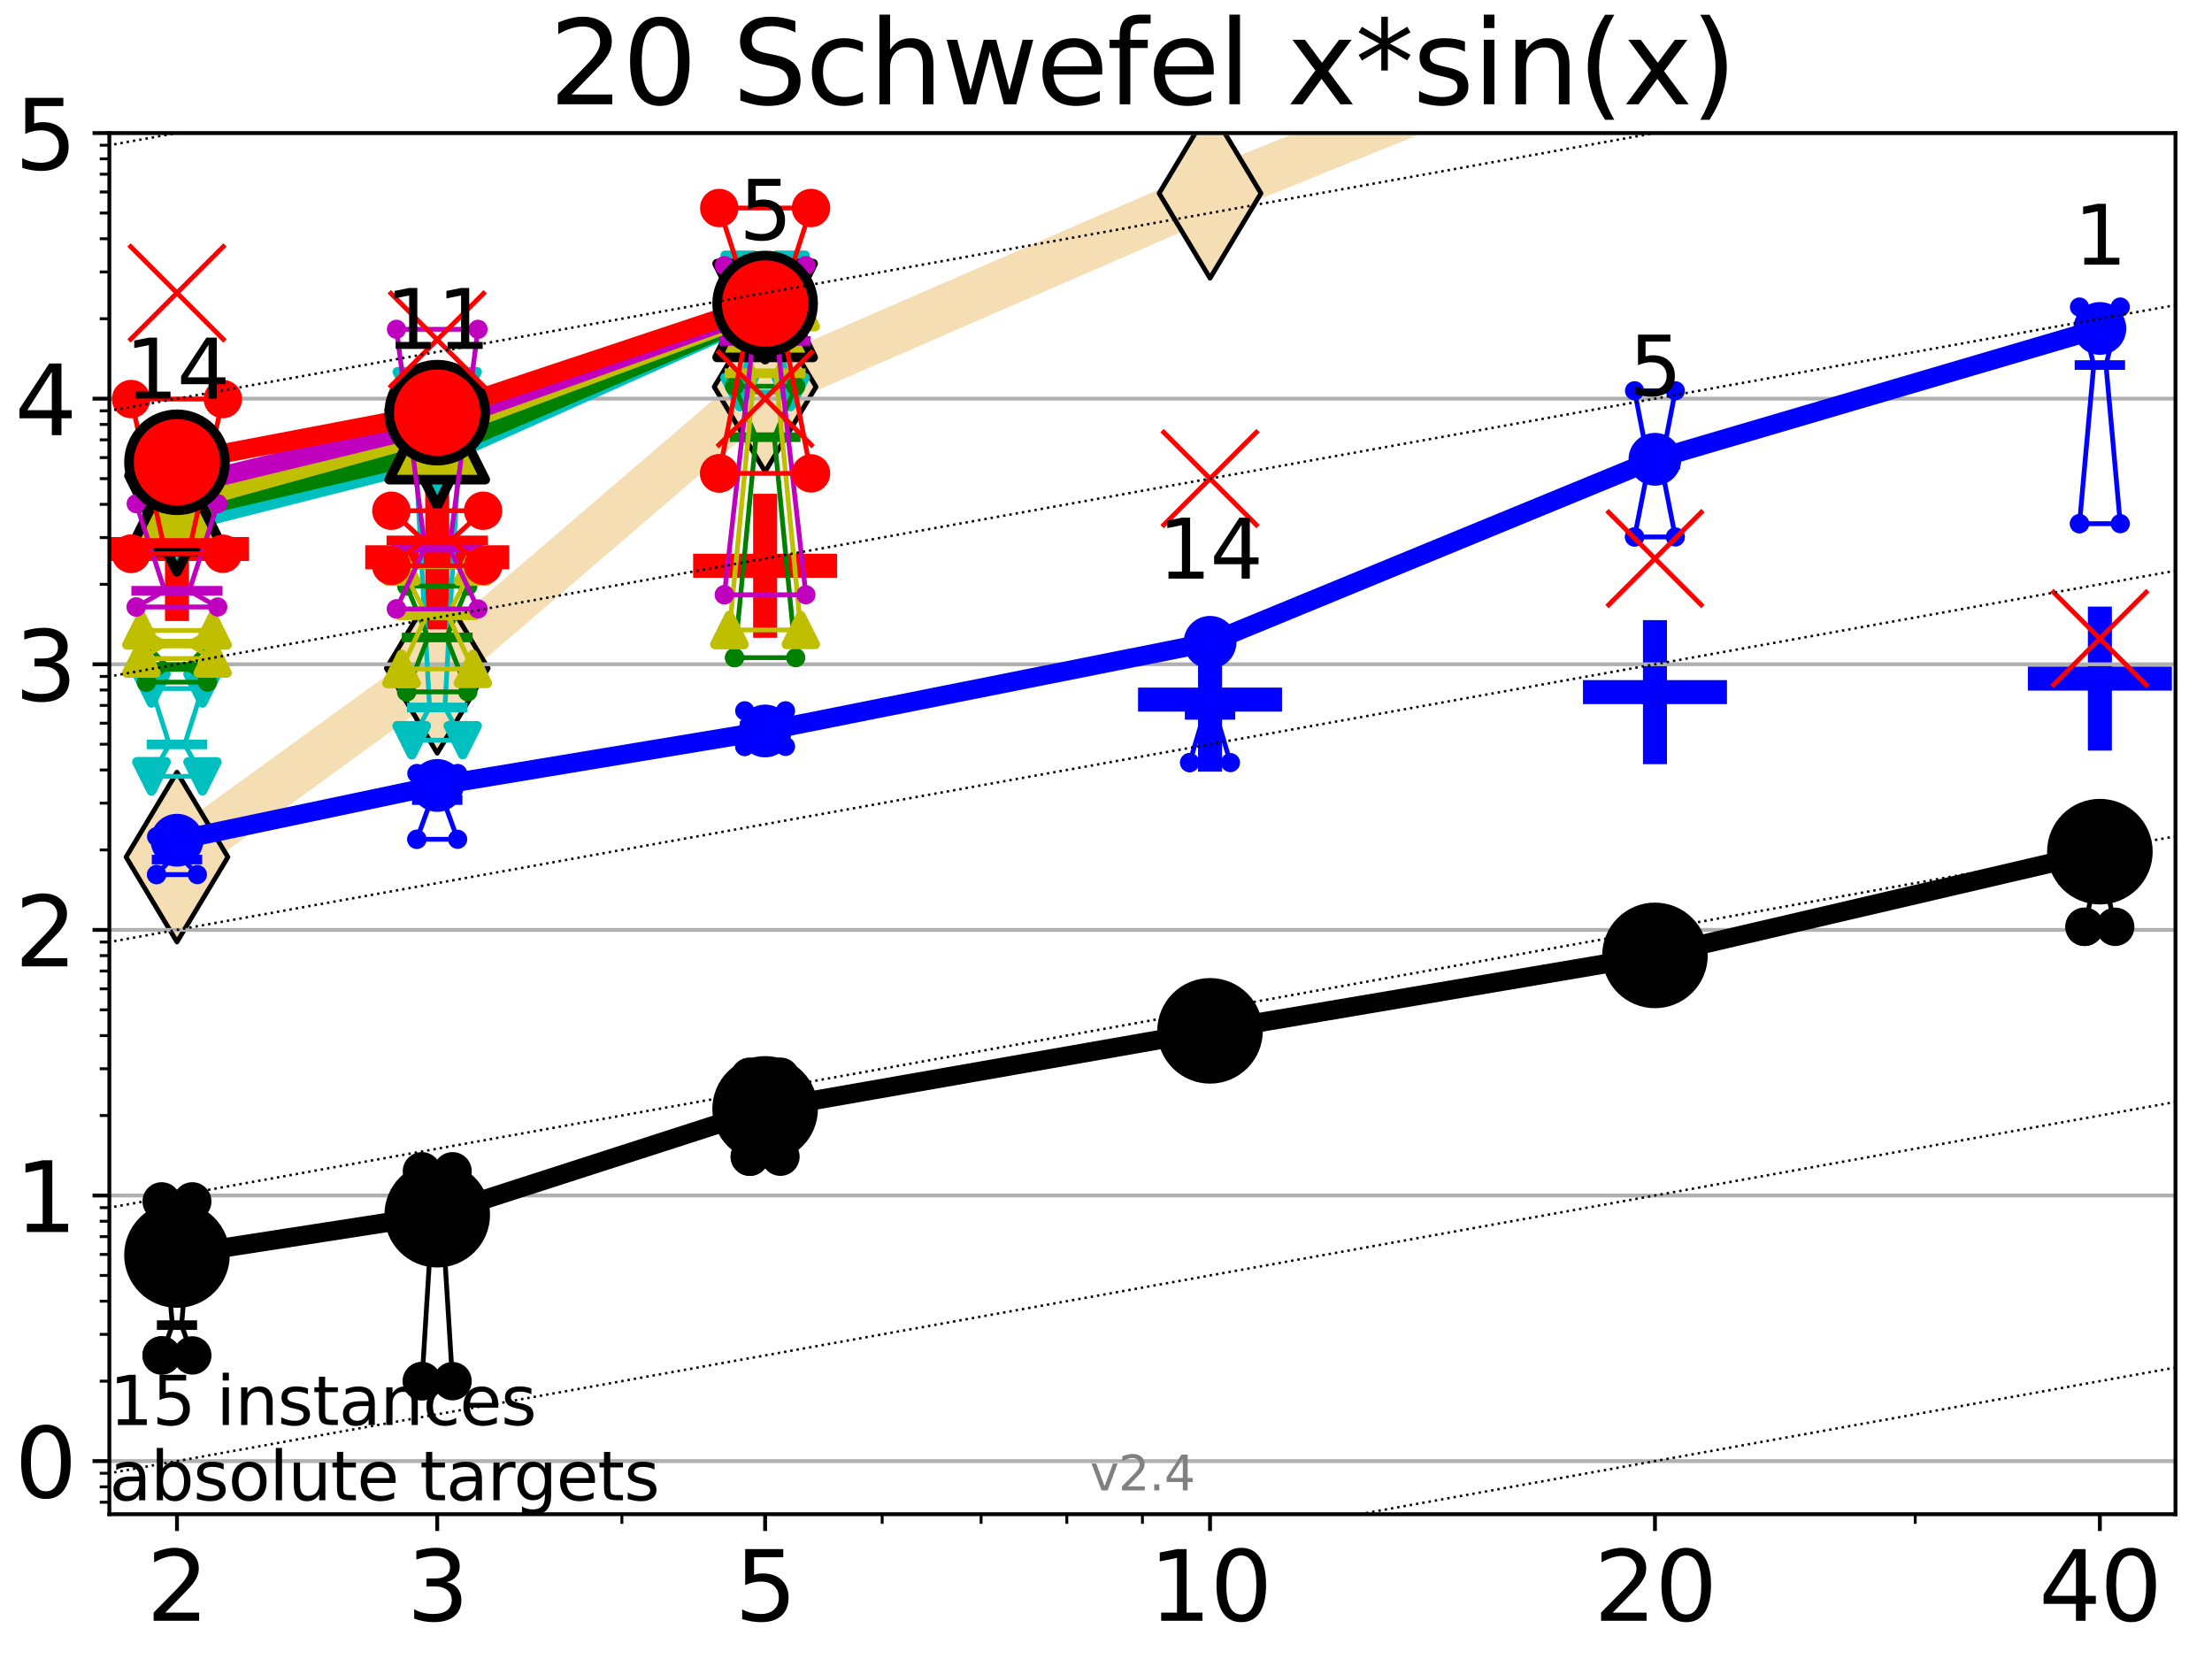 <?xml version="1.0" encoding="utf-8" standalone="no"?>
<!DOCTYPE svg PUBLIC "-//W3C//DTD SVG 1.1//EN"
  "http://www.w3.org/Graphics/SVG/1.1/DTD/svg11.dtd">
<svg height="345.6pt" version="1.1" viewBox="0 0 460.8 345.6" width="460.8pt" xmlns="http://www.w3.org/2000/svg" xmlns:xlink="http://www.w3.org/1999/xlink">
 <defs>
  <style type="text/css">*{stroke-linecap:butt;stroke-linejoin:round;}</style>
 </defs>
 <g id="figure_1">
  <g id="patch_1">
   <path d="M 0 345.6 
L 460.8 345.6 
L 460.8 0 
L 0 0 
z
" style="fill:#ffffff;"/>
  </g>
  <g id="axes_1">
   <g id="patch_2">
    <path d="M 22.78 315.44 
L 453.192 315.44 
L 453.192 27.72 
L 22.78 27.72 
z
" style="fill:#ffffff;"/>
   </g>
   <g id="line2d_1">
    <path clip-path="url(#pdfb7da5f3b)" d="M 36.868 178.543 
L 91.085 139.221 
L 159.39 80.584 
L 252.074 40.273 
L 344.758 2.725 
" style="fill:none;stroke:#f5deb3;stroke-linecap:square;stroke-width:10;"/>
    <defs>
     <path d="M 0 17.678 
L 10.607 0 
L 0 -17.678 
L -10.607 0 
z
" id="m1edab91d0d" style="stroke:#000000;stroke-linejoin:miter;"/>
    </defs>
    <g clip-path="url(#pdfb7da5f3b)">
     <use style="fill:#f5deb3;stroke:#000000;stroke-linejoin:miter;" x="36.868" xlink:href="#m1edab91d0d" y="178.543"/>
     <use style="fill:#f5deb3;stroke:#000000;stroke-linejoin:miter;" x="91.085" xlink:href="#m1edab91d0d" y="139.221"/>
     <use style="fill:#f5deb3;stroke:#000000;stroke-linejoin:miter;" x="159.39" xlink:href="#m1edab91d0d" y="80.584"/>
     <use style="fill:#f5deb3;stroke:#000000;stroke-linejoin:miter;" x="252.074" xlink:href="#m1edab91d0d" y="40.273"/>
     <use style="fill:#f5deb3;stroke:#000000;stroke-linejoin:miter;" x="344.758" xlink:href="#m1edab91d0d" y="2.725"/>
    </g>
   </g>
   <g id="line2d_2">
    <defs>
     <path d="M -15 0 
L 15 0 
M 0 15 
L 0 -15 
" id="m290520cb0f" style="stroke:#0000ff;stroke-width:5;"/>
    </defs>
    <g clip-path="url(#pdfb7da5f3b)">
     <use style="fill:#0000ff;stroke:#0000ff;stroke-width:5;" x="252.074" xlink:href="#m290520cb0f" y="145.746"/>
    </g>
   </g>
   <g id="line2d_3">
    <g clip-path="url(#pdfb7da5f3b)">
     <use style="fill:#0000ff;stroke:#0000ff;stroke-width:5;" x="344.758" xlink:href="#m290520cb0f" y="144.186"/>
    </g>
   </g>
   <g id="line2d_4">
    <g clip-path="url(#pdfb7da5f3b)">
     <use style="fill:#0000ff;stroke:#0000ff;stroke-width:5;" x="437.443" xlink:href="#m290520cb0f" y="141.368"/>
    </g>
   </g>
   <g id="line2d_5">
    <defs>
     <path d="M -15 0 
L 15 0 
M 0 15 
L 0 -15 
" id="md480062bc6" style="stroke:#ff0000;stroke-width:5;"/>
    </defs>
    <g clip-path="url(#pdfb7da5f3b)">
     <use style="fill:#ff0000;stroke:#ff0000;stroke-width:5;" x="36.868" xlink:href="#md480062bc6" y="114.365"/>
    </g>
   </g>
   <g id="line2d_6">
    <g clip-path="url(#pdfb7da5f3b)">
     <use style="fill:#ff0000;stroke:#ff0000;stroke-width:5;" x="91.085" xlink:href="#md480062bc6" y="116.089"/>
    </g>
   </g>
   <g id="line2d_7">
    <g clip-path="url(#pdfb7da5f3b)">
     <use style="fill:#ff0000;stroke:#ff0000;stroke-width:5;" x="159.39" xlink:href="#md480062bc6" y="117.862"/>
    </g>
   </g>
   <g id="matplotlib.axis_1">
    <g id="xtick_1">
     <g id="line2d_8">
      <defs>
       <path d="M 0 0 
L 0 3.5 
" id="meb460367f4" style="stroke:#000000;stroke-width:0.8;"/>
      </defs>
      <g>
       <use style="stroke:#000000;stroke-width:0.8;" x="36.868" xlink:href="#meb460367f4" y="315.44"/>
      </g>
     </g>
     <g id="text_1">
      <!-- 2 -->
      <g transform="translate(30.506 337.637)scale(0.2 -0.2)">
       <defs>
        <path d="M 1228 531 
L 3431 531 
L 3431 0 
L 469 0 
L 469 531 
Q 828 903 1448 1529 
Q 2069 2156 2228 2338 
Q 2531 2678 2651 2914 
Q 2772 3150 2772 3378 
Q 2772 3750 2511 3984 
Q 2250 4219 1831 4219 
Q 1534 4219 1204 4116 
Q 875 4013 500 3803 
L 500 4441 
Q 881 4594 1212 4672 
Q 1544 4750 1819 4750 
Q 2544 4750 2975 4387 
Q 3406 4025 3406 3419 
Q 3406 3131 3298 2873 
Q 3191 2616 2906 2266 
Q 2828 2175 2409 1742 
Q 1991 1309 1228 531 
z
" id="DejaVuSans-32" transform="scale(0.016)"/>
       </defs>
       <use xlink:href="#DejaVuSans-32"/>
      </g>
     </g>
    </g>
    <g id="xtick_2">
     <g id="line2d_9">
      <g>
       <use style="stroke:#000000;stroke-width:0.8;" x="91.085" xlink:href="#meb460367f4" y="315.44"/>
      </g>
     </g>
     <g id="text_2">
      <!-- 3 -->
      <g transform="translate(84.723 337.637)scale(0.2 -0.2)">
       <defs>
        <path d="M 2597 2516 
Q 3050 2419 3304 2112 
Q 3559 1806 3559 1356 
Q 3559 666 3084 287 
Q 2609 -91 1734 -91 
Q 1441 -91 1130 -33 
Q 819 25 488 141 
L 488 750 
Q 750 597 1062 519 
Q 1375 441 1716 441 
Q 2309 441 2620 675 
Q 2931 909 2931 1356 
Q 2931 1769 2642 2001 
Q 2353 2234 1838 2234 
L 1294 2234 
L 1294 2753 
L 1863 2753 
Q 2328 2753 2575 2939 
Q 2822 3125 2822 3475 
Q 2822 3834 2567 4026 
Q 2313 4219 1838 4219 
Q 1578 4219 1281 4162 
Q 984 4106 628 3988 
L 628 4550 
Q 988 4650 1302 4700 
Q 1616 4750 1894 4750 
Q 2613 4750 3031 4423 
Q 3450 4097 3450 3541 
Q 3450 3153 3228 2886 
Q 3006 2619 2597 2516 
z
" id="DejaVuSans-33" transform="scale(0.016)"/>
       </defs>
       <use xlink:href="#DejaVuSans-33"/>
      </g>
     </g>
    </g>
    <g id="xtick_3">
     <g id="line2d_10">
      <g>
       <use style="stroke:#000000;stroke-width:0.8;" x="159.39" xlink:href="#meb460367f4" y="315.44"/>
      </g>
     </g>
     <g id="text_3">
      <!-- 5 -->
      <g transform="translate(153.028 337.637)scale(0.2 -0.2)">
       <defs>
        <path d="M 691 4666 
L 3169 4666 
L 3169 4134 
L 1269 4134 
L 1269 2991 
Q 1406 3038 1543 3061 
Q 1681 3084 1819 3084 
Q 2600 3084 3056 2656 
Q 3513 2228 3513 1497 
Q 3513 744 3044 326 
Q 2575 -91 1722 -91 
Q 1428 -91 1123 -41 
Q 819 9 494 109 
L 494 744 
Q 775 591 1075 516 
Q 1375 441 1709 441 
Q 2250 441 2565 725 
Q 2881 1009 2881 1497 
Q 2881 1984 2565 2268 
Q 2250 2553 1709 2553 
Q 1456 2553 1204 2497 
Q 953 2441 691 2322 
L 691 4666 
z
" id="DejaVuSans-35" transform="scale(0.016)"/>
       </defs>
       <use xlink:href="#DejaVuSans-35"/>
      </g>
     </g>
    </g>
    <g id="xtick_4">
     <g id="line2d_11">
      <g>
       <use style="stroke:#000000;stroke-width:0.8;" x="252.074" xlink:href="#meb460367f4" y="315.44"/>
      </g>
     </g>
     <g id="text_4">
      <!-- 10 -->
      <g transform="translate(239.349 337.637)scale(0.2 -0.2)">
       <defs>
        <path d="M 794 531 
L 1825 531 
L 1825 4091 
L 703 3866 
L 703 4441 
L 1819 4666 
L 2450 4666 
L 2450 531 
L 3481 531 
L 3481 0 
L 794 0 
L 794 531 
z
" id="DejaVuSans-31" transform="scale(0.016)"/>
        <path d="M 2034 4250 
Q 1547 4250 1301 3770 
Q 1056 3291 1056 2328 
Q 1056 1369 1301 889 
Q 1547 409 2034 409 
Q 2525 409 2770 889 
Q 3016 1369 3016 2328 
Q 3016 3291 2770 3770 
Q 2525 4250 2034 4250 
z
M 2034 4750 
Q 2819 4750 3233 4129 
Q 3647 3509 3647 2328 
Q 3647 1150 3233 529 
Q 2819 -91 2034 -91 
Q 1250 -91 836 529 
Q 422 1150 422 2328 
Q 422 3509 836 4129 
Q 1250 4750 2034 4750 
z
" id="DejaVuSans-30" transform="scale(0.016)"/>
       </defs>
       <use xlink:href="#DejaVuSans-31"/>
       <use x="63.623" xlink:href="#DejaVuSans-30"/>
      </g>
     </g>
    </g>
    <g id="xtick_5">
     <g id="line2d_12">
      <g>
       <use style="stroke:#000000;stroke-width:0.8;" x="344.758" xlink:href="#meb460367f4" y="315.44"/>
      </g>
     </g>
     <g id="text_5">
      <!-- 20 -->
      <g transform="translate(332.033 337.637)scale(0.2 -0.2)">
       <use xlink:href="#DejaVuSans-32"/>
       <use x="63.623" xlink:href="#DejaVuSans-30"/>
      </g>
     </g>
    </g>
    <g id="xtick_6">
     <g id="line2d_13">
      <g>
       <use style="stroke:#000000;stroke-width:0.8;" x="437.443" xlink:href="#meb460367f4" y="315.44"/>
      </g>
     </g>
     <g id="text_6">
      <!-- 40 -->
      <g transform="translate(424.718 337.637)scale(0.2 -0.2)">
       <defs>
        <path d="M 2419 4116 
L 825 1625 
L 2419 1625 
L 2419 4116 
z
M 2253 4666 
L 3047 4666 
L 3047 1625 
L 3713 1625 
L 3713 1100 
L 3047 1100 
L 3047 0 
L 2419 0 
L 2419 1100 
L 313 1100 
L 313 1709 
L 2253 4666 
z
" id="DejaVuSans-34" transform="scale(0.016)"/>
       </defs>
       <use xlink:href="#DejaVuSans-34"/>
       <use x="63.623" xlink:href="#DejaVuSans-30"/>
      </g>
     </g>
    </g>
    <g id="xtick_7">
     <g id="line2d_14">
      <defs>
       <path d="M 0 0 
L 0 2 
" id="mc1517e3952" style="stroke:#000000;stroke-width:0.6;"/>
      </defs>
      <g>
       <use style="stroke:#000000;stroke-width:0.6;" x="129.552" xlink:href="#mc1517e3952" y="315.44"/>
      </g>
     </g>
    </g>
    <g id="xtick_8">
     <g id="line2d_15">
      <g>
       <use style="stroke:#000000;stroke-width:0.6;" x="183.769" xlink:href="#mc1517e3952" y="315.44"/>
      </g>
     </g>
    </g>
    <g id="xtick_9">
     <g id="line2d_16">
      <g>
       <use style="stroke:#000000;stroke-width:0.6;" x="204.381" xlink:href="#mc1517e3952" y="315.44"/>
      </g>
     </g>
    </g>
    <g id="xtick_10">
     <g id="line2d_17">
      <g>
       <use style="stroke:#000000;stroke-width:0.6;" x="222.237" xlink:href="#mc1517e3952" y="315.44"/>
      </g>
     </g>
    </g>
    <g id="xtick_11">
     <g id="line2d_18">
      <g>
       <use style="stroke:#000000;stroke-width:0.6;" x="237.986" xlink:href="#mc1517e3952" y="315.44"/>
      </g>
     </g>
    </g>
    <g id="xtick_12">
     <g id="line2d_19">
      <g>
       <use style="stroke:#000000;stroke-width:0.6;" x="398.975" xlink:href="#mc1517e3952" y="315.44"/>
      </g>
     </g>
    </g>
   </g>
   <g id="matplotlib.axis_2">
    <g id="ytick_1">
     <g id="line2d_20">
      <path clip-path="url(#pdfb7da5f3b)" d="M 22.78 304.374 
L 453.192 304.374 
" style="fill:none;stroke:#b0b0b0;stroke-linecap:square;stroke-width:0.8;"/>
     </g>
     <g id="line2d_21">
      <defs>
       <path d="M 0 0 
L -3.5 0 
" id="m7633d82f4e" style="stroke:#000000;stroke-width:0.8;"/>
      </defs>
      <g>
       <use style="stroke:#000000;stroke-width:0.8;" x="22.78" xlink:href="#m7633d82f4e" y="304.374"/>
      </g>
     </g>
     <g id="text_7">
      <!-- 0 -->
      <g transform="translate(3.055 311.972)scale(0.2 -0.2)">
       <use xlink:href="#DejaVuSans-30"/>
      </g>
     </g>
    </g>
    <g id="ytick_2">
     <g id="line2d_22">
      <path clip-path="url(#pdfb7da5f3b)" d="M 22.78 249.043 
L 453.192 249.043 
" style="fill:none;stroke:#b0b0b0;stroke-linecap:square;stroke-width:0.8;"/>
     </g>
     <g id="line2d_23">
      <g>
       <use style="stroke:#000000;stroke-width:0.8;" x="22.78" xlink:href="#m7633d82f4e" y="249.043"/>
      </g>
     </g>
     <g id="text_8">
      <!-- 1 -->
      <g transform="translate(3.055 256.642)scale(0.2 -0.2)">
       <use xlink:href="#DejaVuSans-31"/>
      </g>
     </g>
    </g>
    <g id="ytick_3">
     <g id="line2d_24">
      <path clip-path="url(#pdfb7da5f3b)" d="M 22.78 193.712 
L 453.192 193.712 
" style="fill:none;stroke:#b0b0b0;stroke-linecap:square;stroke-width:0.8;"/>
     </g>
     <g id="line2d_25">
      <g>
       <use style="stroke:#000000;stroke-width:0.8;" x="22.78" xlink:href="#m7633d82f4e" y="193.712"/>
      </g>
     </g>
     <g id="text_9">
      <!-- 2 -->
      <g transform="translate(3.055 201.311)scale(0.2 -0.2)">
       <use xlink:href="#DejaVuSans-32"/>
      </g>
     </g>
    </g>
    <g id="ytick_4">
     <g id="line2d_26">
      <path clip-path="url(#pdfb7da5f3b)" d="M 22.78 138.382 
L 453.192 138.382 
" style="fill:none;stroke:#b0b0b0;stroke-linecap:square;stroke-width:0.8;"/>
     </g>
     <g id="line2d_27">
      <g>
       <use style="stroke:#000000;stroke-width:0.8;" x="22.78" xlink:href="#m7633d82f4e" y="138.382"/>
      </g>
     </g>
     <g id="text_10">
      <!-- 3 -->
      <g transform="translate(3.055 145.98)scale(0.2 -0.2)">
       <use xlink:href="#DejaVuSans-33"/>
      </g>
     </g>
    </g>
    <g id="ytick_5">
     <g id="line2d_28">
      <path clip-path="url(#pdfb7da5f3b)" d="M 22.78 83.051 
L 453.192 83.051 
" style="fill:none;stroke:#b0b0b0;stroke-linecap:square;stroke-width:0.8;"/>
     </g>
     <g id="line2d_29">
      <g>
       <use style="stroke:#000000;stroke-width:0.8;" x="22.78" xlink:href="#m7633d82f4e" y="83.051"/>
      </g>
     </g>
     <g id="text_11">
      <!-- 4 -->
      <g transform="translate(3.055 90.649)scale(0.2 -0.2)">
       <use xlink:href="#DejaVuSans-34"/>
      </g>
     </g>
    </g>
    <g id="ytick_6">
     <g id="line2d_30">
      <path clip-path="url(#pdfb7da5f3b)" d="M 22.78 27.72 
L 453.192 27.72 
" style="fill:none;stroke:#b0b0b0;stroke-linecap:square;stroke-width:0.8;"/>
     </g>
     <g id="line2d_31">
      <g>
       <use style="stroke:#000000;stroke-width:0.8;" x="22.78" xlink:href="#m7633d82f4e" y="27.72"/>
      </g>
     </g>
     <g id="text_12">
      <!-- 5 -->
      <g transform="translate(3.055 35.318)scale(0.2 -0.2)">
       <use xlink:href="#DejaVuSans-35"/>
      </g>
     </g>
    </g>
    <g id="ytick_7">
     <g id="line2d_32">
      <defs>
       <path d="M 0 0 
L -2 0 
" id="mc5db59138f" style="stroke:#000000;stroke-width:0.6;"/>
      </defs>
      <g>
       <use style="stroke:#000000;stroke-width:0.6;" x="22.78" xlink:href="#mc5db59138f" y="312.945"/>
      </g>
     </g>
    </g>
    <g id="ytick_8">
     <g id="line2d_33">
      <g>
       <use style="stroke:#000000;stroke-width:0.6;" x="22.78" xlink:href="#mc5db59138f" y="309.736"/>
      </g>
     </g>
    </g>
    <g id="ytick_9">
     <g id="line2d_34">
      <g>
       <use style="stroke:#000000;stroke-width:0.6;" x="22.78" xlink:href="#mc5db59138f" y="306.906"/>
      </g>
     </g>
    </g>
    <g id="ytick_10">
     <g id="line2d_35">
      <g>
       <use style="stroke:#000000;stroke-width:0.6;" x="22.78" xlink:href="#mc5db59138f" y="287.718"/>
      </g>
     </g>
    </g>
    <g id="ytick_11">
     <g id="line2d_36">
      <g>
       <use style="stroke:#000000;stroke-width:0.6;" x="22.78" xlink:href="#mc5db59138f" y="277.974"/>
      </g>
     </g>
    </g>
    <g id="ytick_12">
     <g id="line2d_37">
      <g>
       <use style="stroke:#000000;stroke-width:0.6;" x="22.78" xlink:href="#mc5db59138f" y="271.061"/>
      </g>
     </g>
    </g>
    <g id="ytick_13">
     <g id="line2d_38">
      <g>
       <use style="stroke:#000000;stroke-width:0.6;" x="22.78" xlink:href="#mc5db59138f" y="265.699"/>
      </g>
     </g>
    </g>
    <g id="ytick_14">
     <g id="line2d_39">
      <g>
       <use style="stroke:#000000;stroke-width:0.6;" x="22.78" xlink:href="#mc5db59138f" y="261.318"/>
      </g>
     </g>
    </g>
    <g id="ytick_15">
     <g id="line2d_40">
      <g>
       <use style="stroke:#000000;stroke-width:0.6;" x="22.78" xlink:href="#mc5db59138f" y="257.614"/>
      </g>
     </g>
    </g>
    <g id="ytick_16">
     <g id="line2d_41">
      <g>
       <use style="stroke:#000000;stroke-width:0.6;" x="22.78" xlink:href="#mc5db59138f" y="254.405"/>
      </g>
     </g>
    </g>
    <g id="ytick_17">
     <g id="line2d_42">
      <g>
       <use style="stroke:#000000;stroke-width:0.6;" x="22.78" xlink:href="#mc5db59138f" y="251.575"/>
      </g>
     </g>
    </g>
    <g id="ytick_18">
     <g id="line2d_43">
      <g>
       <use style="stroke:#000000;stroke-width:0.6;" x="22.78" xlink:href="#mc5db59138f" y="232.387"/>
      </g>
     </g>
    </g>
    <g id="ytick_19">
     <g id="line2d_44">
      <g>
       <use style="stroke:#000000;stroke-width:0.6;" x="22.78" xlink:href="#mc5db59138f" y="222.644"/>
      </g>
     </g>
    </g>
    <g id="ytick_20">
     <g id="line2d_45">
      <g>
       <use style="stroke:#000000;stroke-width:0.6;" x="22.78" xlink:href="#mc5db59138f" y="215.731"/>
      </g>
     </g>
    </g>
    <g id="ytick_21">
     <g id="line2d_46">
      <g>
       <use style="stroke:#000000;stroke-width:0.6;" x="22.78" xlink:href="#mc5db59138f" y="210.369"/>
      </g>
     </g>
    </g>
    <g id="ytick_22">
     <g id="line2d_47">
      <g>
       <use style="stroke:#000000;stroke-width:0.6;" x="22.78" xlink:href="#mc5db59138f" y="205.987"/>
      </g>
     </g>
    </g>
    <g id="ytick_23">
     <g id="line2d_48">
      <g>
       <use style="stroke:#000000;stroke-width:0.6;" x="22.78" xlink:href="#mc5db59138f" y="202.283"/>
      </g>
     </g>
    </g>
    <g id="ytick_24">
     <g id="line2d_49">
      <g>
       <use style="stroke:#000000;stroke-width:0.6;" x="22.78" xlink:href="#mc5db59138f" y="199.074"/>
      </g>
     </g>
    </g>
    <g id="ytick_25">
     <g id="line2d_50">
      <g>
       <use style="stroke:#000000;stroke-width:0.6;" x="22.78" xlink:href="#mc5db59138f" y="196.244"/>
      </g>
     </g>
    </g>
    <g id="ytick_26">
     <g id="line2d_51">
      <g>
       <use style="stroke:#000000;stroke-width:0.6;" x="22.78" xlink:href="#mc5db59138f" y="177.056"/>
      </g>
     </g>
    </g>
    <g id="ytick_27">
     <g id="line2d_52">
      <g>
       <use style="stroke:#000000;stroke-width:0.6;" x="22.78" xlink:href="#mc5db59138f" y="167.313"/>
      </g>
     </g>
    </g>
    <g id="ytick_28">
     <g id="line2d_53">
      <g>
       <use style="stroke:#000000;stroke-width:0.6;" x="22.78" xlink:href="#mc5db59138f" y="160.4"/>
      </g>
     </g>
    </g>
    <g id="ytick_29">
     <g id="line2d_54">
      <g>
       <use style="stroke:#000000;stroke-width:0.6;" x="22.78" xlink:href="#mc5db59138f" y="155.038"/>
      </g>
     </g>
    </g>
    <g id="ytick_30">
     <g id="line2d_55">
      <g>
       <use style="stroke:#000000;stroke-width:0.6;" x="22.78" xlink:href="#mc5db59138f" y="150.657"/>
      </g>
     </g>
    </g>
    <g id="ytick_31">
     <g id="line2d_56">
      <g>
       <use style="stroke:#000000;stroke-width:0.6;" x="22.78" xlink:href="#mc5db59138f" y="146.952"/>
      </g>
     </g>
    </g>
    <g id="ytick_32">
     <g id="line2d_57">
      <g>
       <use style="stroke:#000000;stroke-width:0.6;" x="22.78" xlink:href="#mc5db59138f" y="143.744"/>
      </g>
     </g>
    </g>
    <g id="ytick_33">
     <g id="line2d_58">
      <g>
       <use style="stroke:#000000;stroke-width:0.6;" x="22.78" xlink:href="#mc5db59138f" y="140.913"/>
      </g>
     </g>
    </g>
    <g id="ytick_34">
     <g id="line2d_59">
      <g>
       <use style="stroke:#000000;stroke-width:0.6;" x="22.78" xlink:href="#mc5db59138f" y="121.725"/>
      </g>
     </g>
    </g>
    <g id="ytick_35">
     <g id="line2d_60">
      <g>
       <use style="stroke:#000000;stroke-width:0.6;" x="22.78" xlink:href="#mc5db59138f" y="111.982"/>
      </g>
     </g>
    </g>
    <g id="ytick_36">
     <g id="line2d_61">
      <g>
       <use style="stroke:#000000;stroke-width:0.6;" x="22.78" xlink:href="#mc5db59138f" y="105.069"/>
      </g>
     </g>
    </g>
    <g id="ytick_37">
     <g id="line2d_62">
      <g>
       <use style="stroke:#000000;stroke-width:0.6;" x="22.78" xlink:href="#mc5db59138f" y="99.707"/>
      </g>
     </g>
    </g>
    <g id="ytick_38">
     <g id="line2d_63">
      <g>
       <use style="stroke:#000000;stroke-width:0.6;" x="22.78" xlink:href="#mc5db59138f" y="95.326"/>
      </g>
     </g>
    </g>
    <g id="ytick_39">
     <g id="line2d_64">
      <g>
       <use style="stroke:#000000;stroke-width:0.6;" x="22.78" xlink:href="#mc5db59138f" y="91.622"/>
      </g>
     </g>
    </g>
    <g id="ytick_40">
     <g id="line2d_65">
      <g>
       <use style="stroke:#000000;stroke-width:0.6;" x="22.78" xlink:href="#mc5db59138f" y="88.413"/>
      </g>
     </g>
    </g>
    <g id="ytick_41">
     <g id="line2d_66">
      <g>
       <use style="stroke:#000000;stroke-width:0.6;" x="22.78" xlink:href="#mc5db59138f" y="85.583"/>
      </g>
     </g>
    </g>
    <g id="ytick_42">
     <g id="line2d_67">
      <g>
       <use style="stroke:#000000;stroke-width:0.6;" x="22.78" xlink:href="#mc5db59138f" y="66.395"/>
      </g>
     </g>
    </g>
    <g id="ytick_43">
     <g id="line2d_68">
      <g>
       <use style="stroke:#000000;stroke-width:0.6;" x="22.78" xlink:href="#mc5db59138f" y="56.651"/>
      </g>
     </g>
    </g>
    <g id="ytick_44">
     <g id="line2d_69">
      <g>
       <use style="stroke:#000000;stroke-width:0.6;" x="22.78" xlink:href="#mc5db59138f" y="49.738"/>
      </g>
     </g>
    </g>
    <g id="ytick_45">
     <g id="line2d_70">
      <g>
       <use style="stroke:#000000;stroke-width:0.6;" x="22.78" xlink:href="#mc5db59138f" y="44.376"/>
      </g>
     </g>
    </g>
    <g id="ytick_46">
     <g id="line2d_71">
      <g>
       <use style="stroke:#000000;stroke-width:0.6;" x="22.78" xlink:href="#mc5db59138f" y="39.995"/>
      </g>
     </g>
    </g>
    <g id="ytick_47">
     <g id="line2d_72">
      <g>
       <use style="stroke:#000000;stroke-width:0.6;" x="22.78" xlink:href="#mc5db59138f" y="36.291"/>
      </g>
     </g>
    </g>
    <g id="ytick_48">
     <g id="line2d_73">
      <g>
       <use style="stroke:#000000;stroke-width:0.6;" x="22.78" xlink:href="#mc5db59138f" y="33.082"/>
      </g>
     </g>
    </g>
    <g id="ytick_49">
     <g id="line2d_74">
      <g>
       <use style="stroke:#000000;stroke-width:0.6;" x="22.78" xlink:href="#mc5db59138f" y="30.252"/>
      </g>
     </g>
    </g>
   </g>
   <g id="line2d_75">
    <path clip-path="url(#pdfb7da5f3b)" d="M 33.682 282.356 
L 35.912 276.051 
L 33.682 250.276 
L 40.054 250.276 
L 37.824 276.051 
L 40.054 282.356 
L 33.682 282.356 
" style="fill:none;stroke:#000000;stroke-linecap:square;"/>
   </g>
   <g id="line2d_76">
    <path clip-path="url(#pdfb7da5f3b)" d="M 33.682 282.356 
L 40.054 282.356 
L 40.054 250.276 
L 33.682 250.276 
L 33.682 282.356 
" style="fill:none;"/>
    <defs>
     <path d="M 0 3 
C 0.796 3 1.559 2.684 2.121 2.121 
C 2.684 1.559 3 0.796 3 0 
C 3 -0.796 2.684 -1.559 2.121 -2.121 
C 1.559 -2.684 0.796 -3 0 -3 
C -0.796 -3 -1.559 -2.684 -2.121 -2.121 
C -2.684 -1.559 -3 -0.796 -3 0 
C -3 0.796 -2.684 1.559 -2.121 2.121 
C -1.559 2.684 -0.796 3 0 3 
z
" id="m41ecee089b" style="stroke:#000000;stroke-width:2;"/>
    </defs>
    <g clip-path="url(#pdfb7da5f3b)">
     <use style="stroke:#000000;stroke-width:2;" x="33.682" xlink:href="#m41ecee089b" y="282.356"/>
     <use style="stroke:#000000;stroke-width:2;" x="40.054" xlink:href="#m41ecee089b" y="282.356"/>
     <use style="stroke:#000000;stroke-width:2;" x="40.054" xlink:href="#m41ecee089b" y="250.276"/>
     <use style="stroke:#000000;stroke-width:2;" x="33.682" xlink:href="#m41ecee089b" y="250.276"/>
     <use style="stroke:#000000;stroke-width:2;" x="33.682" xlink:href="#m41ecee089b" y="282.356"/>
    </g>
   </g>
   <g id="line2d_77">
    <path clip-path="url(#pdfb7da5f3b)" d="M 33.682 276.051 
L 40.054 276.051 
" style="fill:none;stroke:#000000;stroke-linecap:square;stroke-width:2;"/>
   </g>
   <g id="line2d_78">
    <path clip-path="url(#pdfb7da5f3b)" d="M 87.899 287.718 
L 90.129 252.024 
L 87.899 244.004 
L 94.271 244.004 
L 92.041 252.024 
L 94.271 287.718 
L 87.899 287.718 
" style="fill:none;stroke:#000000;stroke-linecap:square;"/>
   </g>
   <g id="line2d_79">
    <path clip-path="url(#pdfb7da5f3b)" d="M 87.899 287.718 
L 94.271 287.718 
L 94.271 244.004 
L 87.899 244.004 
L 87.899 287.718 
" style="fill:none;"/>
    <g clip-path="url(#pdfb7da5f3b)">
     <use style="stroke:#000000;stroke-width:2;" x="87.899" xlink:href="#m41ecee089b" y="287.718"/>
     <use style="stroke:#000000;stroke-width:2;" x="94.271" xlink:href="#m41ecee089b" y="287.718"/>
     <use style="stroke:#000000;stroke-width:2;" x="94.271" xlink:href="#m41ecee089b" y="244.004"/>
     <use style="stroke:#000000;stroke-width:2;" x="87.899" xlink:href="#m41ecee089b" y="244.004"/>
     <use style="stroke:#000000;stroke-width:2;" x="87.899" xlink:href="#m41ecee089b" y="287.718"/>
    </g>
   </g>
   <g id="line2d_80">
    <path clip-path="url(#pdfb7da5f3b)" d="M 87.899 252.024 
L 94.271 252.024 
" style="fill:none;stroke:#000000;stroke-linecap:square;stroke-width:2;"/>
   </g>
   <g id="line2d_81">
    <path clip-path="url(#pdfb7da5f3b)" d="M 156.204 240.958 
L 158.434 231.911 
L 156.204 224.301 
L 162.576 224.301 
L 160.346 231.911 
L 162.576 240.958 
L 156.204 240.958 
" style="fill:none;stroke:#000000;stroke-linecap:square;"/>
   </g>
   <g id="line2d_82">
    <path clip-path="url(#pdfb7da5f3b)" d="M 156.204 240.958 
L 162.576 240.958 
L 162.576 224.301 
L 156.204 224.301 
L 156.204 240.958 
" style="fill:none;"/>
    <g clip-path="url(#pdfb7da5f3b)">
     <use style="stroke:#000000;stroke-width:2;" x="156.204" xlink:href="#m41ecee089b" y="240.958"/>
     <use style="stroke:#000000;stroke-width:2;" x="162.576" xlink:href="#m41ecee089b" y="240.958"/>
     <use style="stroke:#000000;stroke-width:2;" x="162.576" xlink:href="#m41ecee089b" y="224.301"/>
     <use style="stroke:#000000;stroke-width:2;" x="156.204" xlink:href="#m41ecee089b" y="224.301"/>
     <use style="stroke:#000000;stroke-width:2;" x="156.204" xlink:href="#m41ecee089b" y="240.958"/>
    </g>
   </g>
   <g id="line2d_83">
    <path clip-path="url(#pdfb7da5f3b)" d="M 156.204 231.911 
L 162.576 231.911 
" style="fill:none;stroke:#000000;stroke-linecap:square;stroke-width:2;"/>
   </g>
   <g id="line2d_84">
    <path clip-path="url(#pdfb7da5f3b)" d="M 248.888 217.027 
L 251.118 215.284 
L 248.888 208.833 
L 255.26 208.833 
L 253.03 215.284 
L 255.26 217.027 
L 248.888 217.027 
" style="fill:none;stroke:#000000;stroke-linecap:square;"/>
   </g>
   <g id="line2d_85">
    <path clip-path="url(#pdfb7da5f3b)" d="M 248.888 217.027 
L 255.26 217.027 
L 255.26 208.833 
L 248.888 208.833 
L 248.888 217.027 
" style="fill:none;"/>
    <g clip-path="url(#pdfb7da5f3b)">
     <use style="stroke:#000000;stroke-width:2;" x="248.888" xlink:href="#m41ecee089b" y="217.027"/>
     <use style="stroke:#000000;stroke-width:2;" x="255.26" xlink:href="#m41ecee089b" y="217.027"/>
     <use style="stroke:#000000;stroke-width:2;" x="255.26" xlink:href="#m41ecee089b" y="208.833"/>
     <use style="stroke:#000000;stroke-width:2;" x="248.888" xlink:href="#m41ecee089b" y="208.833"/>
     <use style="stroke:#000000;stroke-width:2;" x="248.888" xlink:href="#m41ecee089b" y="217.027"/>
    </g>
   </g>
   <g id="line2d_86">
    <path clip-path="url(#pdfb7da5f3b)" d="M 248.888 215.284 
L 255.26 215.284 
" style="fill:none;stroke:#000000;stroke-linecap:square;stroke-width:2;"/>
   </g>
   <g id="line2d_87">
    <path clip-path="url(#pdfb7da5f3b)" d="M 341.572 203.57 
L 343.803 198.635 
L 341.572 194.358 
L 347.945 194.358 
L 345.714 198.635 
L 347.945 203.57 
L 341.572 203.57 
" style="fill:none;stroke:#000000;stroke-linecap:square;"/>
   </g>
   <g id="line2d_88">
    <path clip-path="url(#pdfb7da5f3b)" d="M 341.572 203.57 
L 347.945 203.57 
L 347.945 194.358 
L 341.572 194.358 
L 341.572 203.57 
" style="fill:none;"/>
    <g clip-path="url(#pdfb7da5f3b)">
     <use style="stroke:#000000;stroke-width:2;" x="341.572" xlink:href="#m41ecee089b" y="203.57"/>
     <use style="stroke:#000000;stroke-width:2;" x="347.945" xlink:href="#m41ecee089b" y="203.57"/>
     <use style="stroke:#000000;stroke-width:2;" x="347.945" xlink:href="#m41ecee089b" y="194.358"/>
     <use style="stroke:#000000;stroke-width:2;" x="341.572" xlink:href="#m41ecee089b" y="194.358"/>
     <use style="stroke:#000000;stroke-width:2;" x="341.572" xlink:href="#m41ecee089b" y="203.57"/>
    </g>
   </g>
   <g id="line2d_89">
    <path clip-path="url(#pdfb7da5f3b)" d="M 341.572 198.635 
L 347.945 198.635 
" style="fill:none;stroke:#000000;stroke-linecap:square;stroke-width:2;"/>
   </g>
   <g id="line2d_90">
    <path clip-path="url(#pdfb7da5f3b)" d="M 434.257 193.072 
L 436.487 182.938 
L 434.257 175.727 
L 440.629 175.727 
L 438.398 182.938 
L 440.629 193.072 
L 434.257 193.072 
" style="fill:none;stroke:#000000;stroke-linecap:square;"/>
   </g>
   <g id="line2d_91">
    <path clip-path="url(#pdfb7da5f3b)" d="M 434.257 193.072 
L 440.629 193.072 
L 440.629 175.727 
L 434.257 175.727 
L 434.257 193.072 
" style="fill:none;"/>
    <g clip-path="url(#pdfb7da5f3b)">
     <use style="stroke:#000000;stroke-width:2;" x="434.257" xlink:href="#m41ecee089b" y="193.072"/>
     <use style="stroke:#000000;stroke-width:2;" x="440.629" xlink:href="#m41ecee089b" y="193.072"/>
     <use style="stroke:#000000;stroke-width:2;" x="440.629" xlink:href="#m41ecee089b" y="175.727"/>
     <use style="stroke:#000000;stroke-width:2;" x="434.257" xlink:href="#m41ecee089b" y="175.727"/>
     <use style="stroke:#000000;stroke-width:2;" x="434.257" xlink:href="#m41ecee089b" y="193.072"/>
    </g>
   </g>
   <g id="line2d_92">
    <path clip-path="url(#pdfb7da5f3b)" d="M 434.257 182.938 
L 440.629 182.938 
" style="fill:none;stroke:#000000;stroke-linecap:square;stroke-width:2;"/>
   </g>
   <g id="line2d_93">
    <path clip-path="url(#pdfb7da5f3b)" d="M 36.868 261.452 
L 91.085 253.043 
" style="fill:none;stroke:#000000;stroke-linecap:square;stroke-width:4;"/>
   </g>
   <g id="line2d_94">
    <path clip-path="url(#pdfb7da5f3b)" d="M 91.085 253.043 
L 159.39 231.002 
" style="fill:none;stroke:#000000;stroke-linecap:square;stroke-width:4;"/>
   </g>
   <g id="line2d_95">
    <path clip-path="url(#pdfb7da5f3b)" d="M 159.39 231.002 
L 252.074 214.742 
" style="fill:none;stroke:#000000;stroke-linecap:square;stroke-width:4;"/>
   </g>
   <g id="line2d_96">
    <path clip-path="url(#pdfb7da5f3b)" d="M 252.074 214.742 
L 344.758 199.026 
" style="fill:none;stroke:#000000;stroke-linecap:square;stroke-width:4;"/>
   </g>
   <g id="line2d_97">
    <path clip-path="url(#pdfb7da5f3b)" d="M 344.758 199.026 
L 437.443 177.416 
" style="fill:none;stroke:#000000;stroke-linecap:square;stroke-width:4;"/>
   </g>
   <g id="line2d_98">
    <path clip-path="url(#pdfb7da5f3b)" d="M 36.868 261.452 
L 91.085 253.043 
L 159.39 231.002 
L 252.074 214.742 
L 344.758 199.026 
L 437.443 177.416 
" style="fill:none;"/>
    <defs>
     <path d="M 0 10 
C 2.652 10 5.196 8.946 7.071 7.071 
C 8.946 5.196 10 2.652 10 0 
C 10 -2.652 8.946 -5.196 7.071 -7.071 
C 5.196 -8.946 2.652 -10 0 -10 
C -2.652 -10 -5.196 -8.946 -7.071 -7.071 
C -8.946 -5.196 -10 -2.652 -10 0 
C -10 2.652 -8.946 5.196 -7.071 7.071 
C -5.196 8.946 -2.652 10 0 10 
z
" id="maa8e717ba6" style="stroke:#000000;stroke-width:2;"/>
    </defs>
    <g clip-path="url(#pdfb7da5f3b)">
     <use style="stroke:#000000;stroke-width:2;" x="36.868" xlink:href="#maa8e717ba6" y="261.452"/>
     <use style="stroke:#000000;stroke-width:2;" x="91.085" xlink:href="#maa8e717ba6" y="253.043"/>
     <use style="stroke:#000000;stroke-width:2;" x="159.39" xlink:href="#maa8e717ba6" y="231.002"/>
     <use style="stroke:#000000;stroke-width:2;" x="252.074" xlink:href="#maa8e717ba6" y="214.742"/>
     <use style="stroke:#000000;stroke-width:2;" x="344.758" xlink:href="#maa8e717ba6" y="199.026"/>
     <use style="stroke:#000000;stroke-width:2;" x="437.443" xlink:href="#maa8e717ba6" y="177.416"/>
    </g>
   </g>
   <g id="line2d_99">
    <path clip-path="url(#pdfb7da5f3b)" d="M 32.62 182.194 
L 35.594 179.06 
L 32.62 174.279 
L 41.116 174.279 
L 38.143 179.06 
L 41.116 182.194 
L 32.62 182.194 
" style="fill:none;stroke:#0000ff;stroke-linecap:square;"/>
   </g>
   <g id="line2d_100">
    <path clip-path="url(#pdfb7da5f3b)" d="M 32.62 182.194 
L 41.116 182.194 
L 41.116 174.279 
L 32.62 174.279 
L 32.62 182.194 
" style="fill:none;"/>
    <defs>
     <path d="M 0 1.5 
C 0.398 1.5 0.779 1.342 1.061 1.061 
C 1.342 0.779 1.5 0.398 1.5 0 
C 1.5 -0.398 1.342 -0.779 1.061 -1.061 
C 0.779 -1.342 0.398 -1.5 0 -1.5 
C -0.398 -1.5 -0.779 -1.342 -1.061 -1.061 
C -1.342 -0.779 -1.5 -0.398 -1.5 0 
C -1.5 0.398 -1.342 0.779 -1.061 1.061 
C -0.779 1.342 -0.398 1.5 0 1.5 
z
" id="m0810e824c4" style="stroke:#0000ff;"/>
    </defs>
    <g clip-path="url(#pdfb7da5f3b)">
     <use style="fill:#0000ff;stroke:#0000ff;" x="32.62" xlink:href="#m0810e824c4" y="182.194"/>
     <use style="fill:#0000ff;stroke:#0000ff;" x="41.116" xlink:href="#m0810e824c4" y="182.194"/>
     <use style="fill:#0000ff;stroke:#0000ff;" x="41.116" xlink:href="#m0810e824c4" y="174.279"/>
     <use style="fill:#0000ff;stroke:#0000ff;" x="32.62" xlink:href="#m0810e824c4" y="174.279"/>
     <use style="fill:#0000ff;stroke:#0000ff;" x="32.62" xlink:href="#m0810e824c4" y="182.194"/>
    </g>
   </g>
   <g id="line2d_101">
    <path clip-path="url(#pdfb7da5f3b)" d="M 32.62 179.06 
L 41.116 179.06 
" style="fill:none;stroke:#0000ff;stroke-linecap:square;stroke-width:2;"/>
   </g>
   <g id="line2d_102">
    <path clip-path="url(#pdfb7da5f3b)" d="M 86.837 174.839 
L 89.811 166.667 
L 86.837 161.132 
L 95.333 161.132 
L 92.359 166.667 
L 95.333 174.839 
L 86.837 174.839 
" style="fill:none;stroke:#0000ff;stroke-linecap:square;"/>
   </g>
   <g id="line2d_103">
    <path clip-path="url(#pdfb7da5f3b)" d="M 86.837 174.839 
L 95.333 174.839 
L 95.333 161.132 
L 86.837 161.132 
L 86.837 174.839 
" style="fill:none;"/>
    <g clip-path="url(#pdfb7da5f3b)">
     <use style="fill:#0000ff;stroke:#0000ff;" x="86.837" xlink:href="#m0810e824c4" y="174.839"/>
     <use style="fill:#0000ff;stroke:#0000ff;" x="95.333" xlink:href="#m0810e824c4" y="174.839"/>
     <use style="fill:#0000ff;stroke:#0000ff;" x="95.333" xlink:href="#m0810e824c4" y="161.132"/>
     <use style="fill:#0000ff;stroke:#0000ff;" x="86.837" xlink:href="#m0810e824c4" y="161.132"/>
     <use style="fill:#0000ff;stroke:#0000ff;" x="86.837" xlink:href="#m0810e824c4" y="174.839"/>
    </g>
   </g>
   <g id="line2d_104">
    <path clip-path="url(#pdfb7da5f3b)" d="M 86.837 166.667 
L 95.333 166.667 
" style="fill:none;stroke:#0000ff;stroke-linecap:square;stroke-width:2;"/>
   </g>
   <g id="line2d_105">
    <path clip-path="url(#pdfb7da5f3b)" d="M 155.142 155.494 
L 158.116 151.15 
L 155.142 148.07 
L 163.638 148.07 
L 160.665 151.15 
L 163.638 155.494 
L 155.142 155.494 
" style="fill:none;stroke:#0000ff;stroke-linecap:square;"/>
   </g>
   <g id="line2d_106">
    <path clip-path="url(#pdfb7da5f3b)" d="M 155.142 155.494 
L 163.638 155.494 
L 163.638 148.07 
L 155.142 148.07 
L 155.142 155.494 
" style="fill:none;"/>
    <g clip-path="url(#pdfb7da5f3b)">
     <use style="fill:#0000ff;stroke:#0000ff;" x="155.142" xlink:href="#m0810e824c4" y="155.494"/>
     <use style="fill:#0000ff;stroke:#0000ff;" x="163.638" xlink:href="#m0810e824c4" y="155.494"/>
     <use style="fill:#0000ff;stroke:#0000ff;" x="163.638" xlink:href="#m0810e824c4" y="148.07"/>
     <use style="fill:#0000ff;stroke:#0000ff;" x="155.142" xlink:href="#m0810e824c4" y="148.07"/>
     <use style="fill:#0000ff;stroke:#0000ff;" x="155.142" xlink:href="#m0810e824c4" y="155.494"/>
    </g>
   </g>
   <g id="line2d_107">
    <path clip-path="url(#pdfb7da5f3b)" d="M 155.142 151.15 
L 163.638 151.15 
" style="fill:none;stroke:#0000ff;stroke-linecap:square;stroke-width:2;"/>
   </g>
   <g id="line2d_108">
    <path clip-path="url(#pdfb7da5f3b)" d="M 247.826 158.864 
L 250.8 148.93 
L 247.826 145.62 
L 256.322 145.62 
L 253.349 148.93 
L 256.322 158.864 
L 247.826 158.864 
" style="fill:none;stroke:#0000ff;stroke-linecap:square;"/>
   </g>
   <g id="line2d_109">
    <path clip-path="url(#pdfb7da5f3b)" d="M 247.826 158.864 
L 256.322 158.864 
L 256.322 145.62 
L 247.826 145.62 
L 247.826 158.864 
" style="fill:none;"/>
    <g clip-path="url(#pdfb7da5f3b)">
     <use style="fill:#0000ff;stroke:#0000ff;" x="247.826" xlink:href="#m0810e824c4" y="158.864"/>
     <use style="fill:#0000ff;stroke:#0000ff;" x="256.322" xlink:href="#m0810e824c4" y="158.864"/>
     <use style="fill:#0000ff;stroke:#0000ff;" x="256.322" xlink:href="#m0810e824c4" y="145.62"/>
     <use style="fill:#0000ff;stroke:#0000ff;" x="247.826" xlink:href="#m0810e824c4" y="145.62"/>
     <use style="fill:#0000ff;stroke:#0000ff;" x="247.826" xlink:href="#m0810e824c4" y="158.864"/>
    </g>
   </g>
   <g id="line2d_110">
    <path clip-path="url(#pdfb7da5f3b)" d="M 247.826 148.93 
L 256.322 148.93 
" style="fill:none;stroke:#0000ff;stroke-linecap:square;stroke-width:2;"/>
   </g>
   <g id="line2d_111">
    <path clip-path="url(#pdfb7da5f3b)" d="M 340.51 111.856 
L 343.484 96.768 
L 340.51 81.401 
L 349.007 81.401 
L 346.033 96.768 
L 349.007 111.856 
L 340.51 111.856 
" style="fill:none;stroke:#0000ff;stroke-linecap:square;"/>
   </g>
   <g id="line2d_112">
    <path clip-path="url(#pdfb7da5f3b)" d="M 340.51 111.856 
L 349.007 111.856 
L 349.007 81.401 
L 340.51 81.401 
L 340.51 111.856 
" style="fill:none;"/>
    <g clip-path="url(#pdfb7da5f3b)">
     <use style="fill:#0000ff;stroke:#0000ff;" x="340.51" xlink:href="#m0810e824c4" y="111.856"/>
     <use style="fill:#0000ff;stroke:#0000ff;" x="349.007" xlink:href="#m0810e824c4" y="111.856"/>
     <use style="fill:#0000ff;stroke:#0000ff;" x="349.007" xlink:href="#m0810e824c4" y="81.401"/>
     <use style="fill:#0000ff;stroke:#0000ff;" x="340.51" xlink:href="#m0810e824c4" y="81.401"/>
     <use style="fill:#0000ff;stroke:#0000ff;" x="340.51" xlink:href="#m0810e824c4" y="111.856"/>
    </g>
   </g>
   <g id="line2d_113">
    <path clip-path="url(#pdfb7da5f3b)" d="M 340.51 96.768 
L 349.007 96.768 
" style="fill:none;stroke:#0000ff;stroke-linecap:square;stroke-width:2;"/>
   </g>
   <g id="line2d_114">
    <path clip-path="url(#pdfb7da5f3b)" d="M 433.195 109.094 
L 436.168 76.048 
L 433.195 63.959 
L 441.691 63.959 
L 438.717 76.048 
L 441.691 109.094 
L 433.195 109.094 
" style="fill:none;stroke:#0000ff;stroke-linecap:square;"/>
   </g>
   <g id="line2d_115">
    <path clip-path="url(#pdfb7da5f3b)" d="M 433.195 109.094 
L 441.691 109.094 
L 441.691 63.959 
L 433.195 63.959 
L 433.195 109.094 
" style="fill:none;"/>
    <g clip-path="url(#pdfb7da5f3b)">
     <use style="fill:#0000ff;stroke:#0000ff;" x="433.195" xlink:href="#m0810e824c4" y="109.094"/>
     <use style="fill:#0000ff;stroke:#0000ff;" x="441.691" xlink:href="#m0810e824c4" y="109.094"/>
     <use style="fill:#0000ff;stroke:#0000ff;" x="441.691" xlink:href="#m0810e824c4" y="63.959"/>
     <use style="fill:#0000ff;stroke:#0000ff;" x="433.195" xlink:href="#m0810e824c4" y="63.959"/>
     <use style="fill:#0000ff;stroke:#0000ff;" x="433.195" xlink:href="#m0810e824c4" y="109.094"/>
    </g>
   </g>
   <g id="line2d_116">
    <path clip-path="url(#pdfb7da5f3b)" d="M 433.195 76.048 
L 441.691 76.048 
" style="fill:none;stroke:#0000ff;stroke-linecap:square;stroke-width:2;"/>
   </g>
   <g id="line2d_117">
    <path clip-path="url(#pdfb7da5f3b)" d="M 36.868 175.033 
L 91.085 163.621 
" style="fill:none;stroke:#0000ff;stroke-linecap:square;stroke-width:4;"/>
   </g>
   <g id="line2d_118">
    <path clip-path="url(#pdfb7da5f3b)" d="M 91.085 163.621 
L 159.39 152.276 
" style="fill:none;stroke:#0000ff;stroke-linecap:square;stroke-width:4;"/>
   </g>
   <g id="line2d_119">
    <path clip-path="url(#pdfb7da5f3b)" d="M 159.39 152.276 
L 252.074 133.806 
" style="fill:none;stroke:#0000ff;stroke-linecap:square;stroke-width:4;"/>
   </g>
   <g id="line2d_120">
    <path clip-path="url(#pdfb7da5f3b)" d="M 252.074 133.806 
L 344.758 95.677 
" style="fill:none;stroke:#0000ff;stroke-linecap:square;stroke-width:4;"/>
   </g>
   <g id="line2d_121">
    <path clip-path="url(#pdfb7da5f3b)" d="M 344.758 95.677 
L 437.443 68.42 
" style="fill:none;stroke:#0000ff;stroke-linecap:square;stroke-width:4;"/>
   </g>
   <g id="line2d_122">
    <path clip-path="url(#pdfb7da5f3b)" d="M 36.868 175.033 
L 91.085 163.621 
L 159.39 152.276 
L 252.074 133.806 
L 344.758 95.677 
L 437.443 68.42 
" style="fill:none;"/>
    <defs>
     <path d="M 0 5 
C 1.326 5 2.598 4.473 3.536 3.536 
C 4.473 2.598 5 1.326 5 0 
C 5 -1.326 4.473 -2.598 3.536 -3.536 
C 2.598 -4.473 1.326 -5 0 -5 
C -1.326 -5 -2.598 -4.473 -3.536 -3.536 
C -4.473 -2.598 -5 -1.326 -5 0 
C -5 1.326 -4.473 2.598 -3.536 3.536 
C -2.598 4.473 -1.326 5 0 5 
z
" id="m93739bebef" style="stroke:#0000ff;"/>
    </defs>
    <g clip-path="url(#pdfb7da5f3b)">
     <use style="fill:#0000ff;stroke:#0000ff;" x="36.868" xlink:href="#m93739bebef" y="175.033"/>
     <use style="fill:#0000ff;stroke:#0000ff;" x="91.085" xlink:href="#m93739bebef" y="163.621"/>
     <use style="fill:#0000ff;stroke:#0000ff;" x="159.39" xlink:href="#m93739bebef" y="152.276"/>
     <use style="fill:#0000ff;stroke:#0000ff;" x="252.074" xlink:href="#m93739bebef" y="133.806"/>
     <use style="fill:#0000ff;stroke:#0000ff;" x="344.758" xlink:href="#m93739bebef" y="95.677"/>
     <use style="fill:#0000ff;stroke:#0000ff;" x="437.443" xlink:href="#m93739bebef" y="68.42"/>
    </g>
   </g>
   <g id="line2d_123">
    <path clip-path="url(#pdfb7da5f3b)" d="M 31.558 161.727 
L 35.275 155.074 
L 31.558 143.43 
L 42.178 143.43 
L 38.461 155.074 
L 42.178 161.727 
L 31.558 161.727 
" style="fill:none;stroke:#00bfbf;stroke-linecap:square;"/>
   </g>
   <g id="line2d_124">
    <path clip-path="url(#pdfb7da5f3b)" d="M 31.558 161.727 
L 42.178 161.727 
L 42.178 143.43 
L 31.558 143.43 
L 31.558 161.727 
" style="fill:none;"/>
    <defs>
     <path d="M -0 3 
L 3 -3 
L -3 -3 
z
" id="m72e9dc698b" style="stroke:#00bfbf;stroke-linejoin:miter;stroke-width:2;"/>
    </defs>
    <g clip-path="url(#pdfb7da5f3b)">
     <use style="fill:#00bfbf;stroke:#00bfbf;stroke-linejoin:miter;stroke-width:2;" x="31.558" xlink:href="#m72e9dc698b" y="161.727"/>
     <use style="fill:#00bfbf;stroke:#00bfbf;stroke-linejoin:miter;stroke-width:2;" x="42.178" xlink:href="#m72e9dc698b" y="161.727"/>
     <use style="fill:#00bfbf;stroke:#00bfbf;stroke-linejoin:miter;stroke-width:2;" x="42.178" xlink:href="#m72e9dc698b" y="143.43"/>
     <use style="fill:#00bfbf;stroke:#00bfbf;stroke-linejoin:miter;stroke-width:2;" x="31.558" xlink:href="#m72e9dc698b" y="143.43"/>
     <use style="fill:#00bfbf;stroke:#00bfbf;stroke-linejoin:miter;stroke-width:2;" x="31.558" xlink:href="#m72e9dc698b" y="161.727"/>
    </g>
   </g>
   <g id="line2d_125">
    <path clip-path="url(#pdfb7da5f3b)" d="M 31.558 155.074 
L 42.178 155.074 
" style="fill:none;stroke:#00bfbf;stroke-linecap:square;stroke-width:2;"/>
   </g>
   <g id="line2d_126">
    <path clip-path="url(#pdfb7da5f3b)" d="M 85.775 154.203 
L 89.492 147.374 
L 85.775 80.462 
L 96.395 80.462 
L 92.678 147.374 
L 96.395 154.203 
L 85.775 154.203 
" style="fill:none;stroke:#00bfbf;stroke-linecap:square;"/>
   </g>
   <g id="line2d_127">
    <path clip-path="url(#pdfb7da5f3b)" d="M 85.775 154.203 
L 96.395 154.203 
L 96.395 80.462 
L 85.775 80.462 
L 85.775 154.203 
" style="fill:none;"/>
    <g clip-path="url(#pdfb7da5f3b)">
     <use style="fill:#00bfbf;stroke:#00bfbf;stroke-linejoin:miter;stroke-width:2;" x="85.775" xlink:href="#m72e9dc698b" y="154.203"/>
     <use style="fill:#00bfbf;stroke:#00bfbf;stroke-linejoin:miter;stroke-width:2;" x="96.395" xlink:href="#m72e9dc698b" y="154.203"/>
     <use style="fill:#00bfbf;stroke:#00bfbf;stroke-linejoin:miter;stroke-width:2;" x="96.395" xlink:href="#m72e9dc698b" y="80.462"/>
     <use style="fill:#00bfbf;stroke:#00bfbf;stroke-linejoin:miter;stroke-width:2;" x="85.775" xlink:href="#m72e9dc698b" y="80.462"/>
     <use style="fill:#00bfbf;stroke:#00bfbf;stroke-linejoin:miter;stroke-width:2;" x="85.775" xlink:href="#m72e9dc698b" y="154.203"/>
    </g>
   </g>
   <g id="line2d_128">
    <path clip-path="url(#pdfb7da5f3b)" d="M 85.775 147.374 
L 96.395 147.374 
" style="fill:none;stroke:#00bfbf;stroke-linecap:square;stroke-width:2;"/>
   </g>
   <g id="line2d_129">
    <path clip-path="url(#pdfb7da5f3b)" d="M 154.08 81.669 
L 157.797 65.352 
L 154.08 56.182 
L 164.7 56.182 
L 160.983 65.352 
L 164.7 81.669 
L 154.08 81.669 
" style="fill:none;stroke:#00bfbf;stroke-linecap:square;"/>
   </g>
   <g id="line2d_130">
    <path clip-path="url(#pdfb7da5f3b)" d="M 154.08 81.669 
L 164.7 81.669 
L 164.7 56.182 
L 154.08 56.182 
L 154.08 81.669 
" style="fill:none;"/>
    <g clip-path="url(#pdfb7da5f3b)">
     <use style="fill:#00bfbf;stroke:#00bfbf;stroke-linejoin:miter;stroke-width:2;" x="154.08" xlink:href="#m72e9dc698b" y="81.669"/>
     <use style="fill:#00bfbf;stroke:#00bfbf;stroke-linejoin:miter;stroke-width:2;" x="164.7" xlink:href="#m72e9dc698b" y="81.669"/>
     <use style="fill:#00bfbf;stroke:#00bfbf;stroke-linejoin:miter;stroke-width:2;" x="164.7" xlink:href="#m72e9dc698b" y="56.182"/>
     <use style="fill:#00bfbf;stroke:#00bfbf;stroke-linejoin:miter;stroke-width:2;" x="154.08" xlink:href="#m72e9dc698b" y="56.182"/>
     <use style="fill:#00bfbf;stroke:#00bfbf;stroke-linejoin:miter;stroke-width:2;" x="154.08" xlink:href="#m72e9dc698b" y="81.669"/>
    </g>
   </g>
   <g id="line2d_131">
    <path clip-path="url(#pdfb7da5f3b)" d="M 154.08 65.352 
L 164.7 65.352 
" style="fill:none;stroke:#00bfbf;stroke-linecap:square;stroke-width:2;"/>
   </g>
   <g id="line2d_132">
    <path clip-path="url(#pdfb7da5f3b)" d="M 36.868 109.1 
L 91.085 95.415 
" style="fill:none;stroke:#00bfbf;stroke-linecap:square;stroke-width:4;"/>
   </g>
   <g id="line2d_133">
    <path clip-path="url(#pdfb7da5f3b)" d="M 91.085 95.415 
L 159.39 64.911 
" style="fill:none;stroke:#00bfbf;stroke-linecap:square;stroke-width:4;"/>
   </g>
   <g id="line2d_134">
    <path clip-path="url(#pdfb7da5f3b)" d="M 36.868 109.1 
L 91.085 95.415 
L 159.39 64.911 
" style="fill:none;"/>
    <defs>
     <path d="M -0 10 
L 10 -10 
L -10 -10 
z
" id="m21f2fc1db0" style="stroke:#000000;stroke-linejoin:miter;stroke-width:2;"/>
    </defs>
    <g clip-path="url(#pdfb7da5f3b)">
     <use style="fill:#00bfbf;stroke:#000000;stroke-linejoin:miter;stroke-width:2;" x="36.868" xlink:href="#m21f2fc1db0" y="109.1"/>
     <use style="fill:#00bfbf;stroke:#000000;stroke-linejoin:miter;stroke-width:2;" x="91.085" xlink:href="#m21f2fc1db0" y="95.415"/>
     <use style="fill:#00bfbf;stroke:#000000;stroke-linejoin:miter;stroke-width:2;" x="159.39" xlink:href="#m21f2fc1db0" y="64.911"/>
    </g>
   </g>
   <g id="line2d_135">
    <path clip-path="url(#pdfb7da5f3b)" d="M 30.496 142.104 
L 34.957 138.947 
L 30.496 134.303 
L 43.24 134.303 
L 38.78 138.947 
L 43.24 142.104 
L 30.496 142.104 
" style="fill:none;stroke:#008000;stroke-linecap:square;"/>
   </g>
   <g id="line2d_136">
    <path clip-path="url(#pdfb7da5f3b)" d="M 30.496 142.104 
L 43.24 142.104 
L 43.24 134.303 
L 30.496 134.303 
L 30.496 142.104 
" style="fill:none;"/>
    <defs>
     <path d="M 0 1.5 
C 0.398 1.5 0.779 1.342 1.061 1.061 
C 1.342 0.779 1.5 0.398 1.5 0 
C 1.5 -0.398 1.342 -0.779 1.061 -1.061 
C 0.779 -1.342 0.398 -1.5 0 -1.5 
C -0.398 -1.5 -0.779 -1.342 -1.061 -1.061 
C -1.342 -0.779 -1.5 -0.398 -1.5 0 
C -1.5 0.398 -1.342 0.779 -1.061 1.061 
C -0.779 1.342 -0.398 1.5 0 1.5 
z
" id="md1a0594530" style="stroke:#008000;"/>
    </defs>
    <g clip-path="url(#pdfb7da5f3b)">
     <use style="fill:#008000;stroke:#008000;" x="30.496" xlink:href="#md1a0594530" y="142.104"/>
     <use style="fill:#008000;stroke:#008000;" x="43.24" xlink:href="#md1a0594530" y="142.104"/>
     <use style="fill:#008000;stroke:#008000;" x="43.24" xlink:href="#md1a0594530" y="134.303"/>
     <use style="fill:#008000;stroke:#008000;" x="30.496" xlink:href="#md1a0594530" y="134.303"/>
     <use style="fill:#008000;stroke:#008000;" x="30.496" xlink:href="#md1a0594530" y="142.104"/>
    </g>
   </g>
   <g id="line2d_137">
    <path clip-path="url(#pdfb7da5f3b)" d="M 30.496 138.947 
L 43.24 138.947 
" style="fill:none;stroke:#008000;stroke-linecap:square;stroke-width:2;"/>
   </g>
   <g id="line2d_138">
    <path clip-path="url(#pdfb7da5f3b)" d="M 84.713 144.127 
L 89.173 132.793 
L 84.713 122.097 
L 97.457 122.097 
L 92.997 132.793 
L 97.457 144.127 
L 84.713 144.127 
" style="fill:none;stroke:#008000;stroke-linecap:square;"/>
   </g>
   <g id="line2d_139">
    <path clip-path="url(#pdfb7da5f3b)" d="M 84.713 144.127 
L 97.457 144.127 
L 97.457 122.097 
L 84.713 122.097 
L 84.713 144.127 
" style="fill:none;"/>
    <g clip-path="url(#pdfb7da5f3b)">
     <use style="fill:#008000;stroke:#008000;" x="84.713" xlink:href="#md1a0594530" y="144.127"/>
     <use style="fill:#008000;stroke:#008000;" x="97.457" xlink:href="#md1a0594530" y="144.127"/>
     <use style="fill:#008000;stroke:#008000;" x="97.457" xlink:href="#md1a0594530" y="122.097"/>
     <use style="fill:#008000;stroke:#008000;" x="84.713" xlink:href="#md1a0594530" y="122.097"/>
     <use style="fill:#008000;stroke:#008000;" x="84.713" xlink:href="#md1a0594530" y="144.127"/>
    </g>
   </g>
   <g id="line2d_140">
    <path clip-path="url(#pdfb7da5f3b)" d="M 84.713 132.793 
L 97.457 132.793 
" style="fill:none;stroke:#008000;stroke-linecap:square;stroke-width:2;"/>
   </g>
   <g id="line2d_141">
    <path clip-path="url(#pdfb7da5f3b)" d="M 153.018 137.009 
L 157.478 91.07 
L 153.018 80.46 
L 165.762 80.46 
L 161.302 91.07 
L 165.762 137.009 
L 153.018 137.009 
" style="fill:none;stroke:#008000;stroke-linecap:square;"/>
   </g>
   <g id="line2d_142">
    <path clip-path="url(#pdfb7da5f3b)" d="M 153.018 137.009 
L 165.762 137.009 
L 165.762 80.46 
L 153.018 80.46 
L 153.018 137.009 
" style="fill:none;"/>
    <g clip-path="url(#pdfb7da5f3b)">
     <use style="fill:#008000;stroke:#008000;" x="153.018" xlink:href="#md1a0594530" y="137.009"/>
     <use style="fill:#008000;stroke:#008000;" x="165.762" xlink:href="#md1a0594530" y="137.009"/>
     <use style="fill:#008000;stroke:#008000;" x="165.762" xlink:href="#md1a0594530" y="80.46"/>
     <use style="fill:#008000;stroke:#008000;" x="153.018" xlink:href="#md1a0594530" y="80.46"/>
     <use style="fill:#008000;stroke:#008000;" x="153.018" xlink:href="#md1a0594530" y="137.009"/>
    </g>
   </g>
   <g id="line2d_143">
    <path clip-path="url(#pdfb7da5f3b)" d="M 153.018 91.07 
L 165.762 91.07 
" style="fill:none;stroke:#008000;stroke-linecap:square;stroke-width:2;"/>
   </g>
   <g id="line2d_144">
    <path clip-path="url(#pdfb7da5f3b)" d="M 36.868 106.613 
L 91.085 93.869 
" style="fill:none;stroke:#008000;stroke-linecap:square;stroke-width:4;"/>
   </g>
   <g id="line2d_145">
    <path clip-path="url(#pdfb7da5f3b)" d="M 91.085 93.869 
L 159.39 64.713 
" style="fill:none;stroke:#008000;stroke-linecap:square;stroke-width:4;"/>
   </g>
   <g id="line2d_146">
    <path clip-path="url(#pdfb7da5f3b)" d="M 36.868 106.613 
L 91.085 93.869 
L 159.39 64.713 
" style="fill:none;"/>
    <defs>
     <path d="M 0 5 
C 1.326 5 2.598 4.473 3.536 3.536 
C 4.473 2.598 5 1.326 5 0 
C 5 -1.326 4.473 -2.598 3.536 -3.536 
C 2.598 -4.473 1.326 -5 0 -5 
C -1.326 -5 -2.598 -4.473 -3.536 -3.536 
C -4.473 -2.598 -5 -1.326 -5 0 
C -5 1.326 -4.473 2.598 -3.536 3.536 
C -2.598 4.473 -1.326 5 0 5 
z
" id="ma2c2101872" style="stroke:#008000;"/>
    </defs>
    <g clip-path="url(#pdfb7da5f3b)">
     <use style="fill:#008000;stroke:#008000;" x="36.868" xlink:href="#ma2c2101872" y="106.613"/>
     <use style="fill:#008000;stroke:#008000;" x="91.085" xlink:href="#ma2c2101872" y="93.869"/>
     <use style="fill:#008000;stroke:#008000;" x="159.39" xlink:href="#ma2c2101872" y="64.713"/>
    </g>
   </g>
   <g id="line2d_147">
    <path clip-path="url(#pdfb7da5f3b)" d="M 29.434 137.186 
L 34.638 134.061 
L 29.434 131.34 
L 44.303 131.34 
L 39.099 134.061 
L 44.303 137.186 
L 29.434 137.186 
" style="fill:none;stroke:#bfbf00;stroke-linecap:square;"/>
   </g>
   <g id="line2d_148">
    <path clip-path="url(#pdfb7da5f3b)" d="M 29.434 137.186 
L 44.303 137.186 
L 44.303 131.34 
L 29.434 131.34 
L 29.434 137.186 
" style="fill:none;"/>
    <defs>
     <path d="M 0 -3 
L -3 3 
L 3 3 
z
" id="me8e9b490cc" style="stroke:#bfbf00;stroke-linejoin:miter;stroke-width:2;"/>
    </defs>
    <g clip-path="url(#pdfb7da5f3b)">
     <use style="fill:#bfbf00;stroke:#bfbf00;stroke-linejoin:miter;stroke-width:2;" x="29.434" xlink:href="#me8e9b490cc" y="137.186"/>
     <use style="fill:#bfbf00;stroke:#bfbf00;stroke-linejoin:miter;stroke-width:2;" x="44.303" xlink:href="#me8e9b490cc" y="137.186"/>
     <use style="fill:#bfbf00;stroke:#bfbf00;stroke-linejoin:miter;stroke-width:2;" x="44.303" xlink:href="#me8e9b490cc" y="131.34"/>
     <use style="fill:#bfbf00;stroke:#bfbf00;stroke-linejoin:miter;stroke-width:2;" x="29.434" xlink:href="#me8e9b490cc" y="131.34"/>
     <use style="fill:#bfbf00;stroke:#bfbf00;stroke-linejoin:miter;stroke-width:2;" x="29.434" xlink:href="#me8e9b490cc" y="137.186"/>
    </g>
   </g>
   <g id="line2d_149">
    <path clip-path="url(#pdfb7da5f3b)" d="M 29.434 134.061 
L 44.303 134.061 
" style="fill:none;stroke:#bfbf00;stroke-linecap:square;stroke-width:2;"/>
   </g>
   <g id="line2d_150">
    <path clip-path="url(#pdfb7da5f3b)" d="M 83.651 139.346 
L 88.855 128.178 
L 83.651 118.042 
L 98.519 118.042 
L 93.315 128.178 
L 98.519 139.346 
L 83.651 139.346 
" style="fill:none;stroke:#bfbf00;stroke-linecap:square;"/>
   </g>
   <g id="line2d_151">
    <path clip-path="url(#pdfb7da5f3b)" d="M 83.651 139.346 
L 98.519 139.346 
L 98.519 118.042 
L 83.651 118.042 
L 83.651 139.346 
" style="fill:none;"/>
    <g clip-path="url(#pdfb7da5f3b)">
     <use style="fill:#bfbf00;stroke:#bfbf00;stroke-linejoin:miter;stroke-width:2;" x="83.651" xlink:href="#me8e9b490cc" y="139.346"/>
     <use style="fill:#bfbf00;stroke:#bfbf00;stroke-linejoin:miter;stroke-width:2;" x="98.519" xlink:href="#me8e9b490cc" y="139.346"/>
     <use style="fill:#bfbf00;stroke:#bfbf00;stroke-linejoin:miter;stroke-width:2;" x="98.519" xlink:href="#me8e9b490cc" y="118.042"/>
     <use style="fill:#bfbf00;stroke:#bfbf00;stroke-linejoin:miter;stroke-width:2;" x="83.651" xlink:href="#me8e9b490cc" y="118.042"/>
     <use style="fill:#bfbf00;stroke:#bfbf00;stroke-linejoin:miter;stroke-width:2;" x="83.651" xlink:href="#me8e9b490cc" y="139.346"/>
    </g>
   </g>
   <g id="line2d_152">
    <path clip-path="url(#pdfb7da5f3b)" d="M 83.651 128.178 
L 98.519 128.178 
" style="fill:none;stroke:#bfbf00;stroke-linecap:square;stroke-width:2;"/>
   </g>
   <g id="line2d_153">
    <path clip-path="url(#pdfb7da5f3b)" d="M 151.956 131.234 
L 157.16 77.751 
L 151.956 65.021 
L 166.824 65.021 
L 161.62 77.751 
L 166.824 131.234 
L 151.956 131.234 
" style="fill:none;stroke:#bfbf00;stroke-linecap:square;"/>
   </g>
   <g id="line2d_154">
    <path clip-path="url(#pdfb7da5f3b)" d="M 151.956 131.234 
L 166.824 131.234 
L 166.824 65.021 
L 151.956 65.021 
L 151.956 131.234 
" style="fill:none;"/>
    <g clip-path="url(#pdfb7da5f3b)">
     <use style="fill:#bfbf00;stroke:#bfbf00;stroke-linejoin:miter;stroke-width:2;" x="151.956" xlink:href="#me8e9b490cc" y="131.234"/>
     <use style="fill:#bfbf00;stroke:#bfbf00;stroke-linejoin:miter;stroke-width:2;" x="166.824" xlink:href="#me8e9b490cc" y="131.234"/>
     <use style="fill:#bfbf00;stroke:#bfbf00;stroke-linejoin:miter;stroke-width:2;" x="166.824" xlink:href="#me8e9b490cc" y="65.021"/>
     <use style="fill:#bfbf00;stroke:#bfbf00;stroke-linejoin:miter;stroke-width:2;" x="151.956" xlink:href="#me8e9b490cc" y="65.021"/>
     <use style="fill:#bfbf00;stroke:#bfbf00;stroke-linejoin:miter;stroke-width:2;" x="151.956" xlink:href="#me8e9b490cc" y="131.234"/>
    </g>
   </g>
   <g id="line2d_155">
    <path clip-path="url(#pdfb7da5f3b)" d="M 151.956 77.751 
L 166.824 77.751 
" style="fill:none;stroke:#bfbf00;stroke-linecap:square;stroke-width:2;"/>
   </g>
   <g id="line2d_156">
    <path clip-path="url(#pdfb7da5f3b)" d="M 36.868 104.944 
L 91.085 89.917 
" style="fill:none;stroke:#bfbf00;stroke-linecap:square;stroke-width:4;"/>
   </g>
   <g id="line2d_157">
    <path clip-path="url(#pdfb7da5f3b)" d="M 91.085 89.917 
L 159.39 64.452 
" style="fill:none;stroke:#bfbf00;stroke-linecap:square;stroke-width:4;"/>
   </g>
   <g id="line2d_158">
    <path clip-path="url(#pdfb7da5f3b)" d="M 36.868 104.944 
L 91.085 89.917 
L 159.39 64.452 
" style="fill:none;"/>
    <defs>
     <path d="M 0 -10 
L -10 10 
L 10 10 
z
" id="mbec9d3f80f" style="stroke:#000000;stroke-linejoin:miter;stroke-width:2;"/>
    </defs>
    <g clip-path="url(#pdfb7da5f3b)">
     <use style="fill:#bfbf00;stroke:#000000;stroke-linejoin:miter;stroke-width:2;" x="36.868" xlink:href="#mbec9d3f80f" y="104.944"/>
     <use style="fill:#bfbf00;stroke:#000000;stroke-linejoin:miter;stroke-width:2;" x="91.085" xlink:href="#mbec9d3f80f" y="89.917"/>
     <use style="fill:#bfbf00;stroke:#000000;stroke-linejoin:miter;stroke-width:2;" x="159.39" xlink:href="#mbec9d3f80f" y="64.452"/>
    </g>
   </g>
   <g id="line2d_159">
    <path clip-path="url(#pdfb7da5f3b)" d="M 28.372 126.443 
L 34.319 123.072 
L 28.372 104.931 
L 45.365 104.931 
L 39.417 123.072 
L 45.365 126.443 
L 28.372 126.443 
" style="fill:none;stroke:#bf00bf;stroke-linecap:square;"/>
   </g>
   <g id="line2d_160">
    <path clip-path="url(#pdfb7da5f3b)" d="M 28.372 126.443 
L 45.365 126.443 
L 45.365 104.931 
L 28.372 104.931 
L 28.372 126.443 
" style="fill:none;"/>
    <defs>
     <path d="M 0 1.5 
C 0.398 1.5 0.779 1.342 1.061 1.061 
C 1.342 0.779 1.5 0.398 1.5 0 
C 1.5 -0.398 1.342 -0.779 1.061 -1.061 
C 0.779 -1.342 0.398 -1.5 0 -1.5 
C -0.398 -1.5 -0.779 -1.342 -1.061 -1.061 
C -1.342 -0.779 -1.5 -0.398 -1.5 0 
C -1.5 0.398 -1.342 0.779 -1.061 1.061 
C -0.779 1.342 -0.398 1.5 0 1.5 
z
" id="mdf5266426f" style="stroke:#bf00bf;"/>
    </defs>
    <g clip-path="url(#pdfb7da5f3b)">
     <use style="fill:#bf00bf;stroke:#bf00bf;" x="28.372" xlink:href="#mdf5266426f" y="126.443"/>
     <use style="fill:#bf00bf;stroke:#bf00bf;" x="45.365" xlink:href="#mdf5266426f" y="126.443"/>
     <use style="fill:#bf00bf;stroke:#bf00bf;" x="45.365" xlink:href="#mdf5266426f" y="104.931"/>
     <use style="fill:#bf00bf;stroke:#bf00bf;" x="28.372" xlink:href="#mdf5266426f" y="104.931"/>
     <use style="fill:#bf00bf;stroke:#bf00bf;" x="28.372" xlink:href="#mdf5266426f" y="126.443"/>
    </g>
   </g>
   <g id="line2d_161">
    <path clip-path="url(#pdfb7da5f3b)" d="M 28.372 123.072 
L 45.365 123.072 
" style="fill:none;stroke:#bf00bf;stroke-linecap:square;stroke-width:2;"/>
   </g>
   <g id="line2d_162">
    <path clip-path="url(#pdfb7da5f3b)" d="M 82.589 126.848 
L 88.536 114.092 
L 82.589 68.6 
L 99.581 68.6 
L 93.634 114.092 
L 99.581 126.848 
L 82.589 126.848 
" style="fill:none;stroke:#bf00bf;stroke-linecap:square;"/>
   </g>
   <g id="line2d_163">
    <path clip-path="url(#pdfb7da5f3b)" d="M 82.589 126.848 
L 99.581 126.848 
L 99.581 68.6 
L 82.589 68.6 
L 82.589 126.848 
" style="fill:none;"/>
    <g clip-path="url(#pdfb7da5f3b)">
     <use style="fill:#bf00bf;stroke:#bf00bf;" x="82.589" xlink:href="#mdf5266426f" y="126.848"/>
     <use style="fill:#bf00bf;stroke:#bf00bf;" x="99.581" xlink:href="#mdf5266426f" y="126.848"/>
     <use style="fill:#bf00bf;stroke:#bf00bf;" x="99.581" xlink:href="#mdf5266426f" y="68.6"/>
     <use style="fill:#bf00bf;stroke:#bf00bf;" x="82.589" xlink:href="#mdf5266426f" y="68.6"/>
     <use style="fill:#bf00bf;stroke:#bf00bf;" x="82.589" xlink:href="#mdf5266426f" y="126.848"/>
    </g>
   </g>
   <g id="line2d_164">
    <path clip-path="url(#pdfb7da5f3b)" d="M 82.589 114.092 
L 99.581 114.092 
" style="fill:none;stroke:#bf00bf;stroke-linecap:square;stroke-width:2;"/>
   </g>
   <g id="line2d_165">
    <path clip-path="url(#pdfb7da5f3b)" d="M 150.894 123.899 
L 156.841 71.038 
L 150.894 55.328 
L 167.886 55.328 
L 161.939 71.038 
L 167.886 123.899 
L 150.894 123.899 
" style="fill:none;stroke:#bf00bf;stroke-linecap:square;"/>
   </g>
   <g id="line2d_166">
    <path clip-path="url(#pdfb7da5f3b)" d="M 150.894 123.899 
L 167.886 123.899 
L 167.886 55.328 
L 150.894 55.328 
L 150.894 123.899 
" style="fill:none;"/>
    <g clip-path="url(#pdfb7da5f3b)">
     <use style="fill:#bf00bf;stroke:#bf00bf;" x="150.894" xlink:href="#mdf5266426f" y="123.899"/>
     <use style="fill:#bf00bf;stroke:#bf00bf;" x="167.886" xlink:href="#mdf5266426f" y="123.899"/>
     <use style="fill:#bf00bf;stroke:#bf00bf;" x="167.886" xlink:href="#mdf5266426f" y="55.328"/>
     <use style="fill:#bf00bf;stroke:#bf00bf;" x="150.894" xlink:href="#mdf5266426f" y="55.328"/>
     <use style="fill:#bf00bf;stroke:#bf00bf;" x="150.894" xlink:href="#mdf5266426f" y="123.899"/>
    </g>
   </g>
   <g id="line2d_167">
    <path clip-path="url(#pdfb7da5f3b)" d="M 150.894 71.038 
L 167.886 71.038 
" style="fill:none;stroke:#bf00bf;stroke-linecap:square;stroke-width:2;"/>
   </g>
   <g id="line2d_168">
    <path clip-path="url(#pdfb7da5f3b)" d="M 36.868 101.42 
L 91.085 88.272 
" style="fill:none;stroke:#bf00bf;stroke-linecap:square;stroke-width:4;"/>
   </g>
   <g id="line2d_169">
    <path clip-path="url(#pdfb7da5f3b)" d="M 91.085 88.272 
L 159.39 63.944 
" style="fill:none;stroke:#bf00bf;stroke-linecap:square;stroke-width:4;"/>
   </g>
   <g id="line2d_170">
    <path clip-path="url(#pdfb7da5f3b)" d="M 36.868 101.42 
L 91.085 88.272 
L 159.39 63.944 
" style="fill:none;"/>
    <defs>
     <path d="M 0 5 
C 1.326 5 2.598 4.473 3.536 3.536 
C 4.473 2.598 5 1.326 5 0 
C 5 -1.326 4.473 -2.598 3.536 -3.536 
C 2.598 -4.473 1.326 -5 0 -5 
C -1.326 -5 -2.598 -4.473 -3.536 -3.536 
C -4.473 -2.598 -5 -1.326 -5 0 
C -5 1.326 -4.473 2.598 -3.536 3.536 
C -2.598 4.473 -1.326 5 0 5 
z
" id="m39c2c20743" style="stroke:#bf00bf;"/>
    </defs>
    <g clip-path="url(#pdfb7da5f3b)">
     <use style="fill:#bf00bf;stroke:#bf00bf;" x="36.868" xlink:href="#m39c2c20743" y="101.42"/>
     <use style="fill:#bf00bf;stroke:#bf00bf;" x="91.085" xlink:href="#m39c2c20743" y="88.272"/>
     <use style="fill:#bf00bf;stroke:#bf00bf;" x="159.39" xlink:href="#m39c2c20743" y="63.944"/>
    </g>
   </g>
   <g id="line2d_171">
    <path clip-path="url(#pdfb7da5f3b)" d="M 27.31 115.356 
L 34.001 113.107 
L 27.31 83.131 
L 46.427 83.131 
L 39.736 113.107 
L 46.427 115.356 
L 27.31 115.356 
" style="fill:none;stroke:#ff0000;stroke-linecap:square;"/>
   </g>
   <g id="line2d_172">
    <path clip-path="url(#pdfb7da5f3b)" d="M 27.31 115.356 
L 46.427 115.356 
L 46.427 83.131 
L 27.31 83.131 
L 27.31 115.356 
" style="fill:none;"/>
    <defs>
     <path d="M 0 3 
C 0.796 3 1.559 2.684 2.121 2.121 
C 2.684 1.559 3 0.796 3 0 
C 3 -0.796 2.684 -1.559 2.121 -2.121 
C 1.559 -2.684 0.796 -3 0 -3 
C -0.796 -3 -1.559 -2.684 -2.121 -2.121 
C -2.684 -1.559 -3 -0.796 -3 0 
C -3 0.796 -2.684 1.559 -2.121 2.121 
C -1.559 2.684 -0.796 3 0 3 
z
" id="m0d6bd8365e" style="stroke:#ff0000;stroke-width:2;"/>
    </defs>
    <g clip-path="url(#pdfb7da5f3b)">
     <use style="fill:#ff0000;stroke:#ff0000;stroke-width:2;" x="27.31" xlink:href="#m0d6bd8365e" y="115.356"/>
     <use style="fill:#ff0000;stroke:#ff0000;stroke-width:2;" x="46.427" xlink:href="#m0d6bd8365e" y="115.356"/>
     <use style="fill:#ff0000;stroke:#ff0000;stroke-width:2;" x="46.427" xlink:href="#m0d6bd8365e" y="83.131"/>
     <use style="fill:#ff0000;stroke:#ff0000;stroke-width:2;" x="27.31" xlink:href="#m0d6bd8365e" y="83.131"/>
     <use style="fill:#ff0000;stroke:#ff0000;stroke-width:2;" x="27.31" xlink:href="#m0d6bd8365e" y="115.356"/>
    </g>
   </g>
   <g id="line2d_173">
    <path clip-path="url(#pdfb7da5f3b)" d="M 27.31 113.107 
L 46.427 113.107 
" style="fill:none;stroke:#ff0000;stroke-linecap:square;stroke-width:2;"/>
   </g>
   <g id="line2d_174">
    <path clip-path="url(#pdfb7da5f3b)" d="M 81.527 117.85 
L 88.218 112.573 
L 81.527 106.397 
L 100.643 106.397 
L 93.953 112.573 
L 100.643 117.85 
L 81.527 117.85 
" style="fill:none;stroke:#ff0000;stroke-linecap:square;"/>
   </g>
   <g id="line2d_175">
    <path clip-path="url(#pdfb7da5f3b)" d="M 81.527 117.85 
L 100.643 117.85 
L 100.643 106.397 
L 81.527 106.397 
L 81.527 117.85 
" style="fill:none;"/>
    <g clip-path="url(#pdfb7da5f3b)">
     <use style="fill:#ff0000;stroke:#ff0000;stroke-width:2;" x="81.527" xlink:href="#m0d6bd8365e" y="117.85"/>
     <use style="fill:#ff0000;stroke:#ff0000;stroke-width:2;" x="100.643" xlink:href="#m0d6bd8365e" y="117.85"/>
     <use style="fill:#ff0000;stroke:#ff0000;stroke-width:2;" x="100.643" xlink:href="#m0d6bd8365e" y="106.397"/>
     <use style="fill:#ff0000;stroke:#ff0000;stroke-width:2;" x="81.527" xlink:href="#m0d6bd8365e" y="106.397"/>
     <use style="fill:#ff0000;stroke:#ff0000;stroke-width:2;" x="81.527" xlink:href="#m0d6bd8365e" y="117.85"/>
    </g>
   </g>
   <g id="line2d_176">
    <path clip-path="url(#pdfb7da5f3b)" d="M 81.527 112.573 
L 100.643 112.573 
" style="fill:none;stroke:#ff0000;stroke-linecap:square;stroke-width:2;"/>
   </g>
   <g id="line2d_177">
    <path clip-path="url(#pdfb7da5f3b)" d="M 149.832 98.614 
L 156.523 64.03 
L 149.832 43.334 
L 168.948 43.334 
L 162.258 64.03 
L 168.948 98.614 
L 149.832 98.614 
" style="fill:none;stroke:#ff0000;stroke-linecap:square;"/>
   </g>
   <g id="line2d_178">
    <path clip-path="url(#pdfb7da5f3b)" d="M 149.832 98.614 
L 168.948 98.614 
L 168.948 43.334 
L 149.832 43.334 
L 149.832 98.614 
" style="fill:none;"/>
    <g clip-path="url(#pdfb7da5f3b)">
     <use style="fill:#ff0000;stroke:#ff0000;stroke-width:2;" x="149.832" xlink:href="#m0d6bd8365e" y="98.614"/>
     <use style="fill:#ff0000;stroke:#ff0000;stroke-width:2;" x="168.948" xlink:href="#m0d6bd8365e" y="98.614"/>
     <use style="fill:#ff0000;stroke:#ff0000;stroke-width:2;" x="168.948" xlink:href="#m0d6bd8365e" y="43.334"/>
     <use style="fill:#ff0000;stroke:#ff0000;stroke-width:2;" x="149.832" xlink:href="#m0d6bd8365e" y="43.334"/>
     <use style="fill:#ff0000;stroke:#ff0000;stroke-width:2;" x="149.832" xlink:href="#m0d6bd8365e" y="98.614"/>
    </g>
   </g>
   <g id="line2d_179">
    <path clip-path="url(#pdfb7da5f3b)" d="M 149.832 64.03 
L 168.948 64.03 
" style="fill:none;stroke:#ff0000;stroke-linecap:square;stroke-width:2;"/>
   </g>
   <g id="line2d_180">
    <path clip-path="url(#pdfb7da5f3b)" d="M 36.868 96.303 
L 91.085 85.962 
" style="fill:none;stroke:#ff0000;stroke-linecap:square;stroke-width:4;"/>
   </g>
   <g id="line2d_181">
    <path clip-path="url(#pdfb7da5f3b)" d="M 91.085 85.962 
L 159.39 63.226 
" style="fill:none;stroke:#ff0000;stroke-linecap:square;stroke-width:4;"/>
   </g>
   <g id="line2d_182">
    <path clip-path="url(#pdfb7da5f3b)" d="M 36.868 96.303 
L 91.085 85.962 
L 159.39 63.226 
" style="fill:none;"/>
    <defs>
     <path d="M 0 10 
C 2.652 10 5.196 8.946 7.071 7.071 
C 8.946 5.196 10 2.652 10 0 
C 10 -2.652 8.946 -5.196 7.071 -7.071 
C 5.196 -8.946 2.652 -10 0 -10 
C -2.652 -10 -5.196 -8.946 -7.071 -7.071 
C -8.946 -5.196 -10 -2.652 -10 0 
C -10 2.652 -8.946 5.196 -7.071 7.071 
C -5.196 8.946 -2.652 10 0 10 
z
" id="mabe09c9b4f" style="stroke:#000000;stroke-width:2;"/>
    </defs>
    <g clip-path="url(#pdfb7da5f3b)">
     <use style="fill:#ff0000;stroke:#000000;stroke-width:2;" x="36.868" xlink:href="#mabe09c9b4f" y="96.303"/>
     <use style="fill:#ff0000;stroke:#000000;stroke-width:2;" x="91.085" xlink:href="#mabe09c9b4f" y="85.962"/>
     <use style="fill:#ff0000;stroke:#000000;stroke-width:2;" x="159.39" xlink:href="#mabe09c9b4f" y="63.226"/>
    </g>
   </g>
   <g id="line2d_183"/>
   <g id="line2d_184"/>
   <g id="line2d_185"/>
   <g id="line2d_186"/>
   <g id="line2d_187"/>
   <g id="line2d_188"/>
   <g id="line2d_189"/>
   <g id="line2d_190">
    <defs>
     <path d="M -10 10 
L 10 -10 
M -10 -10 
L 10 10 
" id="m93d6a343a0" style="stroke:#ff0000;"/>
    </defs>
    <g clip-path="url(#pdfb7da5f3b)">
     <use style="fill:#ff0000;stroke:#ff0000;" x="36.868" xlink:href="#m93d6a343a0" y="61.032"/>
     <use style="fill:#ff0000;stroke:#ff0000;" x="91.085" xlink:href="#m93d6a343a0" y="70.776"/>
     <use style="fill:#ff0000;stroke:#ff0000;" x="159.39" xlink:href="#m93d6a343a0" y="83.051"/>
     <use style="fill:#ff0000;stroke:#ff0000;" x="252.074" xlink:href="#m93d6a343a0" y="99.707"/>
     <use style="fill:#ff0000;stroke:#ff0000;" x="344.758" xlink:href="#m93d6a343a0" y="116.363"/>
     <use style="fill:#ff0000;stroke:#ff0000;" x="437.443" xlink:href="#m93d6a343a0" y="133.019"/>
    </g>
   </g>
   <g id="line2d_191">
    <path clip-path="url(#pdfb7da5f3b)" d="M 109.789 346.6 
L 461.8 283.34 
" style="fill:none;stroke:#000000;stroke-dasharray:0.5,0.825;stroke-dashoffset:0;stroke-width:0.5;"/>
   </g>
   <g id="line2d_192">
    <path clip-path="url(#pdfb7da5f3b)" d="M -1 311.179 
L 461.8 228.01 
" style="fill:none;stroke:#000000;stroke-dasharray:0.5,0.825;stroke-dashoffset:0;stroke-width:0.5;"/>
   </g>
   <g id="line2d_193">
    <path clip-path="url(#pdfb7da5f3b)" d="M -1 255.848 
L 461.8 172.679 
" style="fill:none;stroke:#000000;stroke-dasharray:0.5,0.825;stroke-dashoffset:0;stroke-width:0.5;"/>
   </g>
   <g id="line2d_194">
    <path clip-path="url(#pdfb7da5f3b)" d="M -1 200.518 
L 461.8 117.348 
" style="fill:none;stroke:#000000;stroke-dasharray:0.5,0.825;stroke-dashoffset:0;stroke-width:0.5;"/>
   </g>
   <g id="line2d_195">
    <path clip-path="url(#pdfb7da5f3b)" d="M -1 145.187 
L 461.8 62.017 
" style="fill:none;stroke:#000000;stroke-dasharray:0.5,0.825;stroke-dashoffset:0;stroke-width:0.5;"/>
   </g>
   <g id="line2d_196">
    <path clip-path="url(#pdfb7da5f3b)" d="M -1 89.856 
L 461.8 6.687 
" style="fill:none;stroke:#000000;stroke-dasharray:0.5,0.825;stroke-dashoffset:0;stroke-width:0.5;"/>
   </g>
   <g id="line2d_197">
    <path clip-path="url(#pdfb7da5f3b)" d="M -1 34.525 
L 196.682 -1 
" style="fill:none;stroke:#000000;stroke-dasharray:0.5,0.825;stroke-dashoffset:0;stroke-width:0.5;"/>
   </g>
   <g id="line2d_198">
    <path clip-path="url(#pdfb7da5f3b)" style="fill:none;stroke:#000000;stroke-dasharray:0.5,0.825;stroke-dashoffset:0;stroke-width:0.5;"/>
   </g>
   <g id="line2d_199">
    <path clip-path="url(#pdfb7da5f3b)" style="fill:none;stroke:#000000;stroke-dasharray:0.5,0.825;stroke-dashoffset:0;stroke-width:0.5;"/>
   </g>
   <g id="patch_3">
    <path d="M 22.78 315.44 
L 22.78 27.72 
" style="fill:none;stroke:#000000;stroke-linecap:square;stroke-linejoin:miter;stroke-width:0.8;"/>
   </g>
   <g id="patch_4">
    <path d="M 453.192 315.44 
L 453.192 27.72 
" style="fill:none;stroke:#000000;stroke-linecap:square;stroke-linejoin:miter;stroke-width:0.8;"/>
   </g>
   <g id="patch_5">
    <path d="M 22.78 315.44 
L 453.192 315.44 
" style="fill:none;stroke:#000000;stroke-linecap:square;stroke-linejoin:miter;stroke-width:0.8;"/>
   </g>
   <g id="patch_6">
    <path d="M 22.78 27.72 
L 453.192 27.72 
" style="fill:none;stroke:#000000;stroke-linecap:square;stroke-linejoin:miter;stroke-width:0.8;"/>
   </g>
   <g id="text_13">
    <!-- 14 -->
    <g transform="translate(241.258 120.528)scale(0.17 -0.17)">
     <use xlink:href="#DejaVuSans-31"/>
     <use x="63.623" xlink:href="#DejaVuSans-34"/>
    </g>
   </g>
   <g id="text_14">
    <!-- 5 -->
    <g transform="translate(339.35 82.398)scale(0.17 -0.17)">
     <use xlink:href="#DejaVuSans-35"/>
    </g>
   </g>
   <g id="text_15">
    <!-- 1 -->
    <g transform="translate(432.035 55.141)scale(0.17 -0.17)">
     <use xlink:href="#DejaVuSans-31"/>
    </g>
   </g>
   <g id="text_16">
    <!-- 14 -->
    <g transform="translate(26.052 83.025)scale(0.17 -0.17)">
     <use xlink:href="#DejaVuSans-31"/>
     <use x="63.623" xlink:href="#DejaVuSans-34"/>
    </g>
   </g>
   <g id="text_17">
    <!-- 11 -->
    <g transform="translate(80.269 72.683)scale(0.17 -0.17)">
     <use xlink:href="#DejaVuSans-31"/>
     <use x="63.623" xlink:href="#DejaVuSans-31"/>
    </g>
   </g>
   <g id="text_18">
    <!-- 5 -->
    <g transform="translate(153.982 49.948)scale(0.17 -0.17)">
     <use xlink:href="#DejaVuSans-35"/>
    </g>
   </g>
   <g id="text_19">
    <!-- 15 instances -->
    <g transform="translate(22.78 296.851)scale(0.14 -0.14)">
     <defs>
      <path id="DejaVuSans-20" transform="scale(0.016)"/>
      <path d="M 603 3500 
L 1178 3500 
L 1178 0 
L 603 0 
L 603 3500 
z
M 603 4863 
L 1178 4863 
L 1178 4134 
L 603 4134 
L 603 4863 
z
" id="DejaVuSans-69" transform="scale(0.016)"/>
      <path d="M 3513 2113 
L 3513 0 
L 2938 0 
L 2938 2094 
Q 2938 2591 2744 2837 
Q 2550 3084 2163 3084 
Q 1697 3084 1428 2787 
Q 1159 2491 1159 1978 
L 1159 0 
L 581 0 
L 581 3500 
L 1159 3500 
L 1159 2956 
Q 1366 3272 1645 3428 
Q 1925 3584 2291 3584 
Q 2894 3584 3203 3211 
Q 3513 2838 3513 2113 
z
" id="DejaVuSans-6e" transform="scale(0.016)"/>
      <path d="M 2834 3397 
L 2834 2853 
Q 2591 2978 2328 3040 
Q 2066 3103 1784 3103 
Q 1356 3103 1142 2972 
Q 928 2841 928 2578 
Q 928 2378 1081 2264 
Q 1234 2150 1697 2047 
L 1894 2003 
Q 2506 1872 2764 1633 
Q 3022 1394 3022 966 
Q 3022 478 2636 193 
Q 2250 -91 1575 -91 
Q 1294 -91 989 -36 
Q 684 19 347 128 
L 347 722 
Q 666 556 975 473 
Q 1284 391 1588 391 
Q 1994 391 2212 530 
Q 2431 669 2431 922 
Q 2431 1156 2273 1281 
Q 2116 1406 1581 1522 
L 1381 1569 
Q 847 1681 609 1914 
Q 372 2147 372 2553 
Q 372 3047 722 3315 
Q 1072 3584 1716 3584 
Q 2034 3584 2315 3537 
Q 2597 3491 2834 3397 
z
" id="DejaVuSans-73" transform="scale(0.016)"/>
      <path d="M 1172 4494 
L 1172 3500 
L 2356 3500 
L 2356 3053 
L 1172 3053 
L 1172 1153 
Q 1172 725 1289 603 
Q 1406 481 1766 481 
L 2356 481 
L 2356 0 
L 1766 0 
Q 1100 0 847 248 
Q 594 497 594 1153 
L 594 3053 
L 172 3053 
L 172 3500 
L 594 3500 
L 594 4494 
L 1172 4494 
z
" id="DejaVuSans-74" transform="scale(0.016)"/>
      <path d="M 2194 1759 
Q 1497 1759 1228 1600 
Q 959 1441 959 1056 
Q 959 750 1161 570 
Q 1363 391 1709 391 
Q 2188 391 2477 730 
Q 2766 1069 2766 1631 
L 2766 1759 
L 2194 1759 
z
M 3341 1997 
L 3341 0 
L 2766 0 
L 2766 531 
Q 2569 213 2275 61 
Q 1981 -91 1556 -91 
Q 1019 -91 701 211 
Q 384 513 384 1019 
Q 384 1609 779 1909 
Q 1175 2209 1959 2209 
L 2766 2209 
L 2766 2266 
Q 2766 2663 2505 2880 
Q 2244 3097 1772 3097 
Q 1472 3097 1187 3025 
Q 903 2953 641 2809 
L 641 3341 
Q 956 3463 1253 3523 
Q 1550 3584 1831 3584 
Q 2591 3584 2966 3190 
Q 3341 2797 3341 1997 
z
" id="DejaVuSans-61" transform="scale(0.016)"/>
      <path d="M 3122 3366 
L 3122 2828 
Q 2878 2963 2633 3030 
Q 2388 3097 2138 3097 
Q 1578 3097 1268 2742 
Q 959 2388 959 1747 
Q 959 1106 1268 751 
Q 1578 397 2138 397 
Q 2388 397 2633 464 
Q 2878 531 3122 666 
L 3122 134 
Q 2881 22 2623 -34 
Q 2366 -91 2075 -91 
Q 1284 -91 818 406 
Q 353 903 353 1747 
Q 353 2603 823 3093 
Q 1294 3584 2113 3584 
Q 2378 3584 2631 3529 
Q 2884 3475 3122 3366 
z
" id="DejaVuSans-63" transform="scale(0.016)"/>
      <path d="M 3597 1894 
L 3597 1613 
L 953 1613 
Q 991 1019 1311 708 
Q 1631 397 2203 397 
Q 2534 397 2845 478 
Q 3156 559 3463 722 
L 3463 178 
Q 3153 47 2828 -22 
Q 2503 -91 2169 -91 
Q 1331 -91 842 396 
Q 353 884 353 1716 
Q 353 2575 817 3079 
Q 1281 3584 2069 3584 
Q 2775 3584 3186 3129 
Q 3597 2675 3597 1894 
z
M 3022 2063 
Q 3016 2534 2758 2815 
Q 2500 3097 2075 3097 
Q 1594 3097 1305 2825 
Q 1016 2553 972 2059 
L 3022 2063 
z
" id="DejaVuSans-65" transform="scale(0.016)"/>
     </defs>
     <use xlink:href="#DejaVuSans-31"/>
     <use x="63.623" xlink:href="#DejaVuSans-35"/>
     <use x="127.246" xlink:href="#DejaVuSans-20"/>
     <use x="159.033" xlink:href="#DejaVuSans-69"/>
     <use x="186.816" xlink:href="#DejaVuSans-6e"/>
     <use x="250.195" xlink:href="#DejaVuSans-73"/>
     <use x="302.295" xlink:href="#DejaVuSans-74"/>
     <use x="341.504" xlink:href="#DejaVuSans-61"/>
     <use x="402.783" xlink:href="#DejaVuSans-6e"/>
     <use x="466.162" xlink:href="#DejaVuSans-63"/>
     <use x="521.143" xlink:href="#DejaVuSans-65"/>
     <use x="582.666" xlink:href="#DejaVuSans-73"/>
    </g>
    <!-- absolute targets -->
    <g transform="translate(22.78 312.528)scale(0.14 -0.14)">
     <defs>
      <path d="M 3116 1747 
Q 3116 2381 2855 2742 
Q 2594 3103 2138 3103 
Q 1681 3103 1420 2742 
Q 1159 2381 1159 1747 
Q 1159 1113 1420 752 
Q 1681 391 2138 391 
Q 2594 391 2855 752 
Q 3116 1113 3116 1747 
z
M 1159 2969 
Q 1341 3281 1617 3432 
Q 1894 3584 2278 3584 
Q 2916 3584 3314 3078 
Q 3713 2572 3713 1747 
Q 3713 922 3314 415 
Q 2916 -91 2278 -91 
Q 1894 -91 1617 61 
Q 1341 213 1159 525 
L 1159 0 
L 581 0 
L 581 4863 
L 1159 4863 
L 1159 2969 
z
" id="DejaVuSans-62" transform="scale(0.016)"/>
      <path d="M 1959 3097 
Q 1497 3097 1228 2736 
Q 959 2375 959 1747 
Q 959 1119 1226 758 
Q 1494 397 1959 397 
Q 2419 397 2687 759 
Q 2956 1122 2956 1747 
Q 2956 2369 2687 2733 
Q 2419 3097 1959 3097 
z
M 1959 3584 
Q 2709 3584 3137 3096 
Q 3566 2609 3566 1747 
Q 3566 888 3137 398 
Q 2709 -91 1959 -91 
Q 1206 -91 779 398 
Q 353 888 353 1747 
Q 353 2609 779 3096 
Q 1206 3584 1959 3584 
z
" id="DejaVuSans-6f" transform="scale(0.016)"/>
      <path d="M 603 4863 
L 1178 4863 
L 1178 0 
L 603 0 
L 603 4863 
z
" id="DejaVuSans-6c" transform="scale(0.016)"/>
      <path d="M 544 1381 
L 544 3500 
L 1119 3500 
L 1119 1403 
Q 1119 906 1312 657 
Q 1506 409 1894 409 
Q 2359 409 2629 706 
Q 2900 1003 2900 1516 
L 2900 3500 
L 3475 3500 
L 3475 0 
L 2900 0 
L 2900 538 
Q 2691 219 2414 64 
Q 2138 -91 1772 -91 
Q 1169 -91 856 284 
Q 544 659 544 1381 
z
M 1991 3584 
L 1991 3584 
z
" id="DejaVuSans-75" transform="scale(0.016)"/>
      <path d="M 2631 2963 
Q 2534 3019 2420 3045 
Q 2306 3072 2169 3072 
Q 1681 3072 1420 2755 
Q 1159 2438 1159 1844 
L 1159 0 
L 581 0 
L 581 3500 
L 1159 3500 
L 1159 2956 
Q 1341 3275 1631 3429 
Q 1922 3584 2338 3584 
Q 2397 3584 2469 3576 
Q 2541 3569 2628 3553 
L 2631 2963 
z
" id="DejaVuSans-72" transform="scale(0.016)"/>
      <path d="M 2906 1791 
Q 2906 2416 2648 2759 
Q 2391 3103 1925 3103 
Q 1463 3103 1205 2759 
Q 947 2416 947 1791 
Q 947 1169 1205 825 
Q 1463 481 1925 481 
Q 2391 481 2648 825 
Q 2906 1169 2906 1791 
z
M 3481 434 
Q 3481 -459 3084 -895 
Q 2688 -1331 1869 -1331 
Q 1566 -1331 1297 -1286 
Q 1028 -1241 775 -1147 
L 775 -588 
Q 1028 -725 1275 -790 
Q 1522 -856 1778 -856 
Q 2344 -856 2625 -561 
Q 2906 -266 2906 331 
L 2906 616 
Q 2728 306 2450 153 
Q 2172 0 1784 0 
Q 1141 0 747 490 
Q 353 981 353 1791 
Q 353 2603 747 3093 
Q 1141 3584 1784 3584 
Q 2172 3584 2450 3431 
Q 2728 3278 2906 2969 
L 2906 3500 
L 3481 3500 
L 3481 434 
z
" id="DejaVuSans-67" transform="scale(0.016)"/>
     </defs>
     <use xlink:href="#DejaVuSans-61"/>
     <use x="61.279" xlink:href="#DejaVuSans-62"/>
     <use x="124.756" xlink:href="#DejaVuSans-73"/>
     <use x="176.855" xlink:href="#DejaVuSans-6f"/>
     <use x="238.037" xlink:href="#DejaVuSans-6c"/>
     <use x="265.82" xlink:href="#DejaVuSans-75"/>
     <use x="329.199" xlink:href="#DejaVuSans-74"/>
     <use x="368.408" xlink:href="#DejaVuSans-65"/>
     <use x="429.932" xlink:href="#DejaVuSans-20"/>
     <use x="461.719" xlink:href="#DejaVuSans-74"/>
     <use x="500.928" xlink:href="#DejaVuSans-61"/>
     <use x="562.207" xlink:href="#DejaVuSans-72"/>
     <use x="601.57" xlink:href="#DejaVuSans-67"/>
     <use x="665.047" xlink:href="#DejaVuSans-65"/>
     <use x="726.57" xlink:href="#DejaVuSans-74"/>
     <use x="765.779" xlink:href="#DejaVuSans-73"/>
    </g>
   </g>
   <g id="text_20">
    <!-- v2.4 -->
    <g style="fill:#808080;" transform="translate(227.075 310.483)scale(0.1 -0.1)">
     <defs>
      <path d="M 191 3500 
L 800 3500 
L 1894 563 
L 2988 3500 
L 3597 3500 
L 2284 0 
L 1503 0 
L 191 3500 
z
" id="DejaVuSans-76" transform="scale(0.016)"/>
      <path d="M 684 794 
L 1344 794 
L 1344 0 
L 684 0 
L 684 794 
z
" id="DejaVuSans-2e" transform="scale(0.016)"/>
     </defs>
     <use xlink:href="#DejaVuSans-76"/>
     <use x="59.18" xlink:href="#DejaVuSans-32"/>
     <use x="122.803" xlink:href="#DejaVuSans-2e"/>
     <use x="154.59" xlink:href="#DejaVuSans-34"/>
    </g>
   </g>
   <g id="text_21">
    <!-- 20 Schwefel x*sin(x) -->
    <g transform="translate(114.369 21.72)scale(0.24 -0.24)">
     <defs>
      <path d="M 3425 4513 
L 3425 3897 
Q 3066 4069 2747 4153 
Q 2428 4238 2131 4238 
Q 1616 4238 1336 4038 
Q 1056 3838 1056 3469 
Q 1056 3159 1242 3001 
Q 1428 2844 1947 2747 
L 2328 2669 
Q 3034 2534 3370 2195 
Q 3706 1856 3706 1288 
Q 3706 609 3251 259 
Q 2797 -91 1919 -91 
Q 1588 -91 1214 -16 
Q 841 59 441 206 
L 441 856 
Q 825 641 1194 531 
Q 1563 422 1919 422 
Q 2459 422 2753 634 
Q 3047 847 3047 1241 
Q 3047 1584 2836 1778 
Q 2625 1972 2144 2069 
L 1759 2144 
Q 1053 2284 737 2584 
Q 422 2884 422 3419 
Q 422 4038 858 4394 
Q 1294 4750 2059 4750 
Q 2388 4750 2728 4690 
Q 3069 4631 3425 4513 
z
" id="DejaVuSans-53" transform="scale(0.016)"/>
      <path d="M 3513 2113 
L 3513 0 
L 2938 0 
L 2938 2094 
Q 2938 2591 2744 2837 
Q 2550 3084 2163 3084 
Q 1697 3084 1428 2787 
Q 1159 2491 1159 1978 
L 1159 0 
L 581 0 
L 581 4863 
L 1159 4863 
L 1159 2956 
Q 1366 3272 1645 3428 
Q 1925 3584 2291 3584 
Q 2894 3584 3203 3211 
Q 3513 2838 3513 2113 
z
" id="DejaVuSans-68" transform="scale(0.016)"/>
      <path d="M 269 3500 
L 844 3500 
L 1563 769 
L 2278 3500 
L 2956 3500 
L 3675 769 
L 4391 3500 
L 4966 3500 
L 4050 0 
L 3372 0 
L 2619 2869 
L 1863 0 
L 1184 0 
L 269 3500 
z
" id="DejaVuSans-77" transform="scale(0.016)"/>
      <path d="M 2375 4863 
L 2375 4384 
L 1825 4384 
Q 1516 4384 1395 4259 
Q 1275 4134 1275 3809 
L 1275 3500 
L 2222 3500 
L 2222 3053 
L 1275 3053 
L 1275 0 
L 697 0 
L 697 3053 
L 147 3053 
L 147 3500 
L 697 3500 
L 697 3744 
Q 697 4328 969 4595 
Q 1241 4863 1831 4863 
L 2375 4863 
z
" id="DejaVuSans-66" transform="scale(0.016)"/>
      <path d="M 3513 3500 
L 2247 1797 
L 3578 0 
L 2900 0 
L 1881 1375 
L 863 0 
L 184 0 
L 1544 1831 
L 300 3500 
L 978 3500 
L 1906 2253 
L 2834 3500 
L 3513 3500 
z
" id="DejaVuSans-78" transform="scale(0.016)"/>
      <path d="M 3009 3897 
L 1888 3291 
L 3009 2681 
L 2828 2375 
L 1778 3009 
L 1778 1831 
L 1422 1831 
L 1422 3009 
L 372 2375 
L 191 2681 
L 1313 3291 
L 191 3897 
L 372 4206 
L 1422 3572 
L 1422 4750 
L 1778 4750 
L 1778 3572 
L 2828 4206 
L 3009 3897 
z
" id="DejaVuSans-2a" transform="scale(0.016)"/>
      <path d="M 1984 4856 
Q 1566 4138 1362 3434 
Q 1159 2731 1159 2009 
Q 1159 1288 1364 580 
Q 1569 -128 1984 -844 
L 1484 -844 
Q 1016 -109 783 600 
Q 550 1309 550 2009 
Q 550 2706 781 3412 
Q 1013 4119 1484 4856 
L 1984 4856 
z
" id="DejaVuSans-28" transform="scale(0.016)"/>
      <path d="M 513 4856 
L 1013 4856 
Q 1481 4119 1714 3412 
Q 1947 2706 1947 2009 
Q 1947 1309 1714 600 
Q 1481 -109 1013 -844 
L 513 -844 
Q 928 -128 1133 580 
Q 1338 1288 1338 2009 
Q 1338 2731 1133 3434 
Q 928 4138 513 4856 
z
" id="DejaVuSans-29" transform="scale(0.016)"/>
     </defs>
     <use xlink:href="#DejaVuSans-32"/>
     <use x="63.623" xlink:href="#DejaVuSans-30"/>
     <use x="127.246" xlink:href="#DejaVuSans-20"/>
     <use x="159.033" xlink:href="#DejaVuSans-53"/>
     <use x="222.51" xlink:href="#DejaVuSans-63"/>
     <use x="277.49" xlink:href="#DejaVuSans-68"/>
     <use x="340.869" xlink:href="#DejaVuSans-77"/>
     <use x="422.656" xlink:href="#DejaVuSans-65"/>
     <use x="484.18" xlink:href="#DejaVuSans-66"/>
     <use x="519.385" xlink:href="#DejaVuSans-65"/>
     <use x="580.908" xlink:href="#DejaVuSans-6c"/>
     <use x="608.691" xlink:href="#DejaVuSans-20"/>
     <use x="640.479" xlink:href="#DejaVuSans-78"/>
     <use x="699.658" xlink:href="#DejaVuSans-2a"/>
     <use x="749.658" xlink:href="#DejaVuSans-73"/>
     <use x="801.758" xlink:href="#DejaVuSans-69"/>
     <use x="829.541" xlink:href="#DejaVuSans-6e"/>
     <use x="892.92" xlink:href="#DejaVuSans-28"/>
     <use x="931.934" xlink:href="#DejaVuSans-78"/>
     <use x="991.113" xlink:href="#DejaVuSans-29"/>
    </g>
   </g>
  </g>
 </g>
 <defs>
  <clipPath id="pdfb7da5f3b">
   <rect height="287.72" width="430.412" x="22.78" y="27.72"/>
  </clipPath>
 </defs>
</svg>
